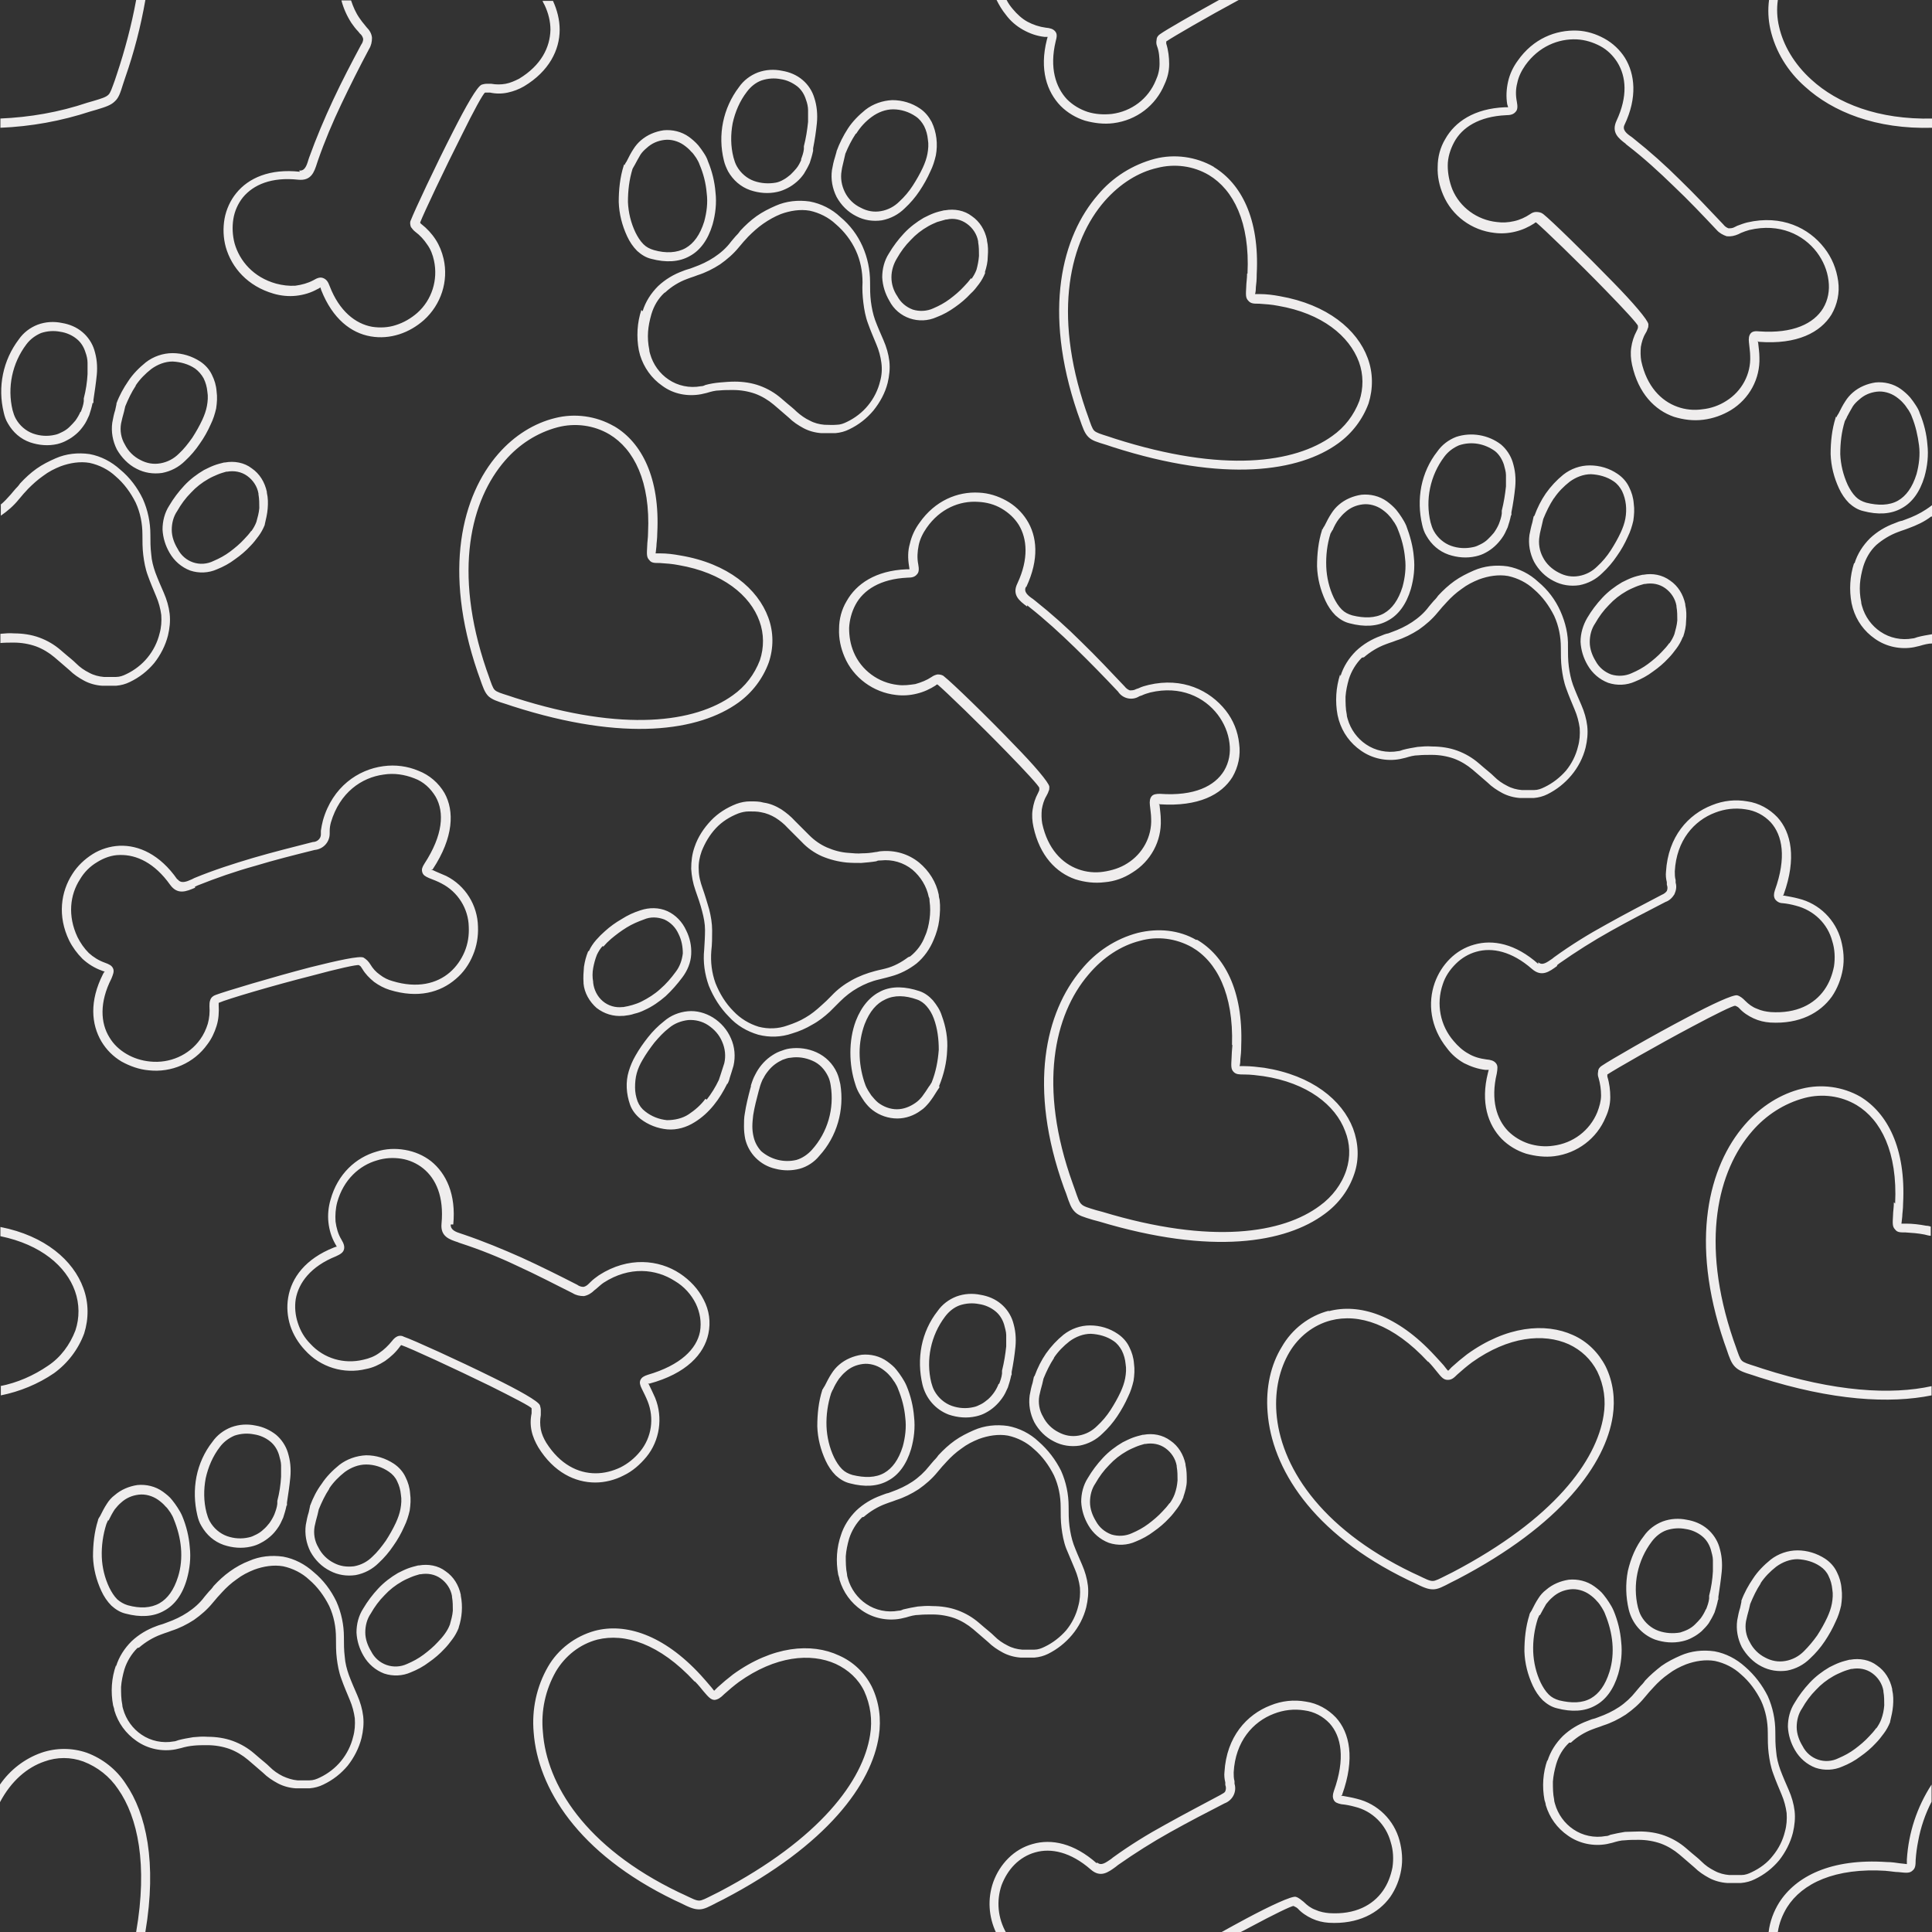 <svg xmlns="http://www.w3.org/2000/svg" id="Layer_1" viewBox="0 0 461.2 461.2"><rect x="0" y="0" width="461.2" height="461.2" fill="#333333" stroke="none"/><defs><style>      .st0 {        fill: #efeded;      }    </style></defs><path id="Path_625" class="st0" d="M369.4,420.4c.7-2.3,2-4.3,3.7-6,1.7-1.6,3.7-2.8,5.9-3.6.7-.3,1.3-.5,1.8-.6l.8-.3c1.7-.6,3.4-1.4,4.9-2.4,1.5-1,2.9-2.3,4-3.7.3-.4.7-.8,1.1-1.3.3-.3.7-.7,1.1-1.3,1.2-1.3,2.5-2.4,3.9-3.5,1.4-1,3-1.8,4.6-2.5,2.5-1.1,5.3-1.4,8.1-1,2.7.5,5.2,1.8,7.3,3.7,2.3,2,4.1,4.4,5.4,7,1.2,2.7,1.8,5.6,1.8,8.5,0,1.6,0,3.1.2,4.7.1,1.5.5,3,1,4.4.6,1.6,1.3,3.2,2,4.8h0c.7,1.6,1.2,3.3,1.4,5,.2,1.7,0,3.5-.4,5.2-.6,2.4-1.8,4.7-3.3,6.6-1.6,1.9-3.5,3.4-5.8,4.5-1,.5-2.1.8-3.3.9-1.1,0-2.2,0-3.3,0-1.5-.1-3-.5-4.3-1.2-1.3-.7-2.5-1.5-3.5-2.5-.7-.6-1.4-1.2-2.2-1.9l-1.4-1.2c-1.3-1.1-2.8-2-4.4-2.6-1.7-.6-3.5-.9-5.3-.9-1.1,0-2.2,0-3.2.1-1.1,0-2.1.3-3.1.6-.4.1-.9.2-1.3.3-3.2.6-6.6-.1-9.3-2-2.6-1.8-4.4-4.3-5.3-7.3,0-.4-.2-.8-.3-1.2-.6-3.2-.4-6.5.7-9.6h0ZM452.4,287.3c.6-12.3-3.4-20-9.2-23.5-3.7-2.2-8.2-2.8-12.4-1.7-4.9,1.3-9.2,4.1-12.5,7.9-8.2,9.4-12.5,26.4-4.5,49.9l.5,1.4c.7,2,1,3,1.5,3.5.5.5,1.5.8,3.4,1.4l1.5.5c17.4,5.6,30.8,6.3,40.4,4.2v2.2c-9.9,2-23.6,1.3-41.1-4.3l-1.5-.5c-2.3-.7-3.4-1.1-4.3-2-.9-.9-1.3-2-2.1-4.4l-.5-1.4c-8.3-24.3-3.7-42.1,4.9-52,3.9-4.5,8.7-7.4,13.6-8.6,4.7-1.2,9.8-.5,14,1.9,6.4,3.9,10.9,12.2,10.2,25.5,0,1.4-.2,2.4-.2,3.1-.1,1.2-.2,1.6-.2,1.7,0,0,.4,0,1.1,0,1.6,0,3.2.2,4.8.5.4,0,.8.1,1.1.2v2.2c-.5,0-1-.2-1.5-.3-1.5-.3-3-.4-4.5-.5-1.3,0-2,0-2.5-.7-.7-.7-.6-1.5-.5-3.4,0-.8.2-1.9.2-3.1h0ZM442.7,134.5c.7-2.3,2-4.3,3.7-6,1.7-1.6,3.7-2.8,5.9-3.6.7-.3,1.2-.5,1.8-.6l.8-.3c1.7-.6,3.4-1.4,4.9-2.4.5-.3,1-.7,1.4-1v2.7h-.2c-1.7,1.3-3.5,2.1-5.4,2.8l-.8.3c-.6.2-1.2.4-1.7.6-1.9.7-3.7,1.8-5.2,3.1-1.5,1.4-2.5,3.2-3.1,5.1h0c-.4,1.4-.7,2.8-.8,4.2-.1,1.4,0,2.9.3,4.3,0,.3.1.7.2,1,.7,2.5,2.3,4.7,4.4,6.1,2.2,1.5,5,2.1,7.7,1.6.4,0,.7-.2,1.1-.3,1.1-.3,2.3-.5,3.5-.7h.1v2.2c-1,0-2.1.3-3.1.6-.4.1-.9.2-1.3.3-3.2.6-6.6-.1-9.3-2-2.6-1.8-4.4-4.3-5.3-7.3-.1-.4-.2-.8-.3-1.2-.6-3.2-.4-6.5.6-9.6h0ZM438.4,99.6c.1-.3.3-.6.5-.9.5-1,1-2,1.6-2.9.5-.8,1.1-1.5,1.8-2.1,1.5-1.3,3.4-2.1,5.4-2.4,2.1-.2,4.3.3,6.1,1.6.8.6,1.5,1.2,2.2,2,.5.6.9,1.2,1.3,1.8.4.6.8,1.3,1,2,1,2.4,1.6,4.9,1.8,7.4.3,2.6,0,5.2-.7,7.7-1.1,3.7-3,6.2-5.4,7.5-2.6,1.5-5.8,1.6-9.2.7-1.3-.3-2.4-1-3.4-1.9-1-1-1.8-2.2-2.4-3.5-1.2-2.6-1.9-5.3-2-8.2,0-2.9.3-5.9,1.2-8.7h0c0-.1,0-.2,0-.2h0ZM440.9,99.6l-.5.9c-.8,2.6-1.1,5.2-1.1,7.9.1,2.5.7,5,1.8,7.4.5,1,1.1,2,1.9,2.8.7.7,1.5,1.1,2.5,1.4,2.8.7,5.5.7,7.6-.5,1.9-1.1,3.4-3.1,4.4-6.3.6-2.2.9-4.6.6-6.9-.3-2.3-.8-4.6-1.7-6.8-.2-.6-.5-1.1-.8-1.6-.4-.5-.7-1.1-1.2-1.6-.5-.6-1.1-1.1-1.8-1.6-1.3-.9-3-1.4-4.6-1.2-1.6.2-3,.8-4.2,1.9-.6.5-1.1,1-1.5,1.6-.5.9-1,1.7-1.5,2.7h0ZM424.4,0c-.3,2.1-.2,4.3.3,6.4,1,4.4,3.6,8.9,7.7,12.6,6.2,5.7,16,9.6,28.9,9.3v2.2c-13.5.4-23.8-3.8-30.4-9.8-4.1-3.6-7.1-8.4-8.3-13.8-.5-2.3-.6-4.6-.3-6.9h2.2ZM450.3,446.6c-12.3-.8-20.1,3-23.7,8.7-1.1,1.8-1.9,3.8-2.2,5.9h-2.2c.3-2.5,1.2-4.9,2.5-7,4-6.3,12.4-10.6,25.7-9.7,1.3,0,2.3.2,3.1.3,1.2.1,1.6.2,1.7.2,0,0,0-.4,0-1.1.4-6.4,2.4-12.5,5.9-17.9v4.1c-1.5,2.9-2.6,6.1-3.2,9.4-.3,1.5-.5,3-.6,4.5,0,1.3-.1,2-.7,2.5-.7.7-1.5.6-3.4.4-.8,0-1.8-.2-3.1-.3h0ZM0,426c2.4-3.5,5.9-6.2,9.9-7.6,3.5-1.2,7.3-1.2,10.8,0,3.8,1.4,7.1,4,9.3,7.4,4.9,7.1,7.5,18.8,4.7,35.4h-2.2c2.8-16.1.4-27.4-4.3-34.1-2-3-4.9-5.3-8.3-6.6-3-1.1-6.3-1.1-9.3,0-4.1,1.4-7.9,4.6-10.6,9.7v-4.1h0ZM0,28.3c7.1-.3,14.1-1.5,20.9-3.8l1.4-.4c2-.6,3-.9,3.6-1.5.5-.5.8-1.5,1.5-3.4l.5-1.5C29.8,12,31.4,6,32.5,0h2.2c-1.1,6.3-2.7,12.5-4.8,18.5l-.5,1.5c-.7,2.3-1.1,3.4-2,4.2-.9.9-2.1,1.3-4.4,2l-1.4.4c-7,2.3-14.2,3.6-21.5,3.9v-2.2ZM295.7,0c-7.6,4.1-15.7,8.8-17.3,9.9h0c0,.2,0,.3,0,.5.5,1.6.7,3.3.7,4.9,0,1.7-.4,3.3-1.1,4.8-2.1,5.1-6.7,8.6-12.2,9.3-2.3.3-4.6,0-6.8-.6-2.2-.7-4.2-1.9-5.8-3.5-3.3-3.4-5.1-8.7-3.3-15.8.1-.5.2-.6.2-.7,0,0-.3,0-.8,0-1.8-.2-3.5-.8-5.1-1.7-1.6-.9-3-2.1-4.1-3.6-.9-1.1-1.6-2.3-2.2-3.5h2.4c.4.8.9,1.5,1.5,2.2,1,1.2,2.2,2.3,3.5,3,1.3.7,2.8,1.2,4.3,1.4,1.1.1,1.8.3,2.3.9s.4,1.3.1,2.4c-1.5,6.3,0,10.9,2.7,13.8,1.4,1.4,3.1,2.4,4.9,3,1.9.6,3.9.7,5.8.5,4.7-.6,8.7-3.6,10.5-8,.6-1.3.9-2.6.9-4,0-1.4-.1-2.9-.6-4.2-.2-.5-.2-1-.1-1.5,0-.6.4-1.1.9-1.4,1.4-1,7.5-4.5,14-8.1h4.5ZM0,330.9c4.1-.8,8-2.5,11.5-4.9,3-2,5.2-5,6.5-8.4,1-3,1-6.3-.1-9.4-2.1-5.9-8.1-11.1-17.8-13.1v-2.2c10.7,2.1,17.4,8,19.8,14.6,1.3,3.5,1.3,7.3.2,10.8-1.4,3.8-3.9,7.1-7.2,9.5-3.8,2.6-8.2,4.4-12.7,5.3v-2.2ZM0,120.6c1-.8,1.8-1.7,2.6-2.6.3-.4.7-.8,1.1-1.3.3-.3.7-.7,1.1-1.3,1.2-1.3,2.5-2.5,3.9-3.5,1.4-1,3-1.8,4.6-2.5,2.5-1.1,5.3-1.4,8.1-1,2.7.5,5.2,1.8,7.3,3.7,2.3,1.9,4.1,4.3,5.4,7,1.2,2.7,1.8,5.6,1.8,8.5,0,1.6,0,3.1.2,4.7.1,1.5.5,3,1,4.4.6,1.6,1.3,3.2,2,4.8h0c.7,1.6,1.2,3.3,1.4,5,.2,1.8,0,3.5-.4,5.2-.6,2.4-1.8,4.7-3.3,6.6-1.6,1.9-3.5,3.4-5.8,4.5-1,.5-2.1.8-3.3.9-1.1,0-2.2,0-3.3,0-1.5-.1-3-.5-4.3-1.2-1.3-.7-2.5-1.5-3.5-2.5-.7-.6-1.4-1.2-2.2-1.9l-1.4-1.2c-1.3-1.1-2.8-2-4.4-2.6-1.7-.6-3.5-.9-5.3-.9-1.1,0-2.2,0-3.2.1h0v-2.2c1.1-.1,2.2-.2,3.3-.1,2,0,4.1.3,6,1,1.9.7,3.6,1.7,5.1,3l1.4,1.2c.7.6,1.5,1.2,2.3,2,.9.9,1.9,1.6,3.1,2.2,1.1.6,2.3.9,3.5,1,1,0,1.9,0,2.9,0,.9,0,1.7-.3,2.5-.7,1.9-.9,3.7-2.3,5-3.9,1.4-1.7,2.4-3.7,2.9-5.8.4-1.4.5-2.9.4-4.4-.2-1.5-.6-3-1.2-4.4h0c-.7-1.7-1.4-3.3-2-5-.6-1.6-.9-3.3-1.1-4.9-.2-1.6-.2-3.3-.2-4.9,0-2.6-.5-5.2-1.6-7.6-1.2-2.4-2.8-4.6-4.8-6.3-1.7-1.6-3.9-2.7-6.2-3.2-2.3-.4-4.7,0-6.9.8-1.5.6-2.9,1.3-4.2,2.3-1.3.9-2.5,2-3.6,3.1-.3.3-.6.7-1.1,1.2-.3.4-.7.8-1.1,1.3-1.2,1.5-2.7,2.8-4.3,3.9v-2.7h0ZM63.2,125.3c-.4,1-.9,1.9-1.5,2.7-.6.8-1.2,1.6-1.9,2.3-1.1,1.2-2.4,2.3-3.7,3.2-1.3,1-2.8,1.8-4.3,2.4-2,.9-4.3,1-6.4.3-2.1-.8-3.8-2.3-4.9-4.2-1-1.7-1.6-3.6-1.7-5.6,0-2,.5-4,1.6-5.7,1-1.7,2.2-3.3,3.6-4.8,1.4-1.5,3-2.7,4.7-3.7.8-.4,1.6-.8,2.4-1.1.8-.3,1.6-.5,2.4-.7,0,0,.2,0,.2,0,2.2-.4,4.6,0,6.4,1.4,1.9,1.3,3.1,3.3,3.6,5.6v.2c.3,1.3.3,2.5.2,3.8-.1,1.3-.4,2.5-.7,3.8h0ZM60,126.8c.5-.7.9-1.4,1.2-2.2.3-1.1.6-2.1.7-3.3,0-1.1,0-2.2-.2-3.3v-.2c-.3-1.7-1.3-3.2-2.7-4.2-1.4-1-3.1-1.3-4.8-1h-.2c-.7.2-1.4.4-2.1.7-.7.3-1.4.6-2.1,1-1.6.9-3,2-4.2,3.3-1.3,1.3-2.4,2.8-3.3,4.4-.9,1.3-1.3,2.9-1.3,4.5,0,1.6.6,3.2,1.4,4.5,1.6,3.2,5.4,4.5,8.6,2.9,1.4-.6,2.7-1.3,3.9-2.2,1.2-.9,2.4-1.9,3.4-3,.6-.6,1.2-1.3,1.7-2h0ZM22.1,96.2c-.2,1-.5,2-.8,2.9-.4.9-.8,1.8-1.4,2.6-.5.7-1,1.3-1.7,1.9-.7.6-1.4,1.1-2.2,1.5-.7.4-1.5.7-2.3.9-2.2.5-4.4.3-6.5-.4-2.3-.8-4.1-2.4-5.3-4.5-.5-.8-.8-1.7-1-2.6-1.5-6.1-.2-12.5,3.6-17.5,1.1-1.6,2.7-2.8,4.5-3.5,1.9-.7,3.9-.8,5.8-.4,1.8.3,3.5,1,4.9,2.2,1.3,1.1,2.3,2.6,2.8,4.2.3,1,.5,1.9.6,2.9.1,1,.1,2.1,0,3.1-.2,2-.5,4-.8,6v.7c-.1,0-.1,0-.1,0ZM19.3,98.3c.3-.8.6-1.6.7-2.5v-.7c.5-1.9.8-3.9.9-5.8,0-.9,0-1.8,0-2.7,0-.8-.2-1.7-.5-2.5-.4-1.3-1.1-2.4-2.1-3.2-1.1-.9-2.5-1.5-3.9-1.7-1.5-.3-3.1-.2-4.6.3-1.4.6-2.6,1.5-3.5,2.7-3.4,4.5-4.6,10.3-3.3,15.7.2.7.4,1.4.8,2.1.9,1.6,2.4,2.9,4.1,3.5,1.7.6,3.5.7,5.2.3.6-.1,1.2-.4,1.8-.7.6-.3,1.2-.7,1.7-1.2.5-.5,1-1,1.4-1.5.5-.7.9-1.4,1.2-2.1ZM27.8,96.3c.7-1.9,1.7-3.7,2.8-5.3,1.1-1.7,2.6-3.2,4.2-4.5,1.8-1.4,4.1-2.2,6.4-2.2,2.3,0,4.6.7,6.6,2,1.2.8,2.2,1.9,2.8,3.2.6,1.2,1,2.5,1.1,3.9.2,1.4.1,2.7-.1,4.1-.3,1.3-.7,2.6-1.3,3.8-.7,1.6-1.6,3.2-2.6,4.6-1,1.5-2.2,2.9-3.5,4.1-1.5,1.5-3.4,2.5-5.5,2.9-2.1.3-4.2,0-6.1-1-2-1-3.6-2.7-4.7-4.6-1-2-1.4-4.2-1.1-6.4.2-1.1.4-2.1.7-3l.3-1.4h0c0,0,0,0,0,0ZM32.4,92.1c-1,1.5-1.8,3.2-2.5,4.9l-.3,1.3c-.3,1-.5,1.9-.7,2.8-.3,1.7,0,3.5.9,5,.8,1.6,2.1,2.9,3.7,3.7,1.5.8,3.1,1.1,4.8.8,1.7-.3,3.2-1.1,4.4-2.3,1.2-1.1,2.2-2.4,3.2-3.8.9-1.4,1.7-2.8,2.4-4.3.5-1.1.9-2.2,1.1-3.3.2-1.1.3-2.3.1-3.4-.1-1.1-.4-2.2-.9-3.2-.5-.9-1.2-1.7-2-2.3-1.6-1.1-3.5-1.6-5.4-1.7-1.8,0-3.6.7-5.1,1.8-1.4,1.1-2.7,2.4-3.7,3.9h0ZM71.4,40.7c1.3.2,1.8-1.1,2.2-2.5l.2-.6c1.7-4.7,3.6-9.2,5.7-13.7,2.1-4.5,4.4-8.9,6.7-13.2.3-.4.5-.9.5-1.4-.1-.5-.4-1-.8-1.3l-.4-.5c-.6-.6-1.1-1.3-1.6-2-1.1-1.7-1.9-3.5-2.4-5.4h2.3c.5,1.5,1.1,2.9,2,4.2.4.6.8,1.1,1.3,1.7l.4.5c.7.7,1.2,1.5,1.3,2.5,0,1-.2,1.9-.7,2.7-2.3,4.3-4.5,8.7-6.6,13.1-2.1,4.4-4,8.9-5.6,13.5l-.2.6c-.7,2.2-1.4,4.3-4.5,4-6.4-.7-10.7,1.2-13.2,4.2-1.2,1.5-2,3.3-2.3,5.2-.3,1.9-.2,3.9.3,5.8,1.2,4.2,4.5,8.1,9.9,9.6,1.5.4,3.1.6,4.6.5,1.5-.2,3-.6,4.3-1.3,1-.6,1.7-.8,2.4-.5.7.3,1.1.8,1.5,1.9,2.3,6,6.2,9,10.1,9.7,1.9.3,3.9.2,5.7-.4,1.9-.6,3.6-1.6,5.1-2.9,3.5-3.1,5-7.9,4-12.5-.3-1.4-.8-2.7-1.6-3.8-.8-1.2-1.7-2.2-2.9-3.1-.4-.3-.7-.7-1-1.1-.2-.5-.3-1.2,0-1.7.8-2.1,5.8-12.8,10.1-21.2,3-5.9,5.7-10.7,6.8-11.1.4-.1.7-.2,1.1-.2.4,0,.8,0,1.2,0,1.1.2,2.3.2,3.4,0,1.1-.2,2.2-.7,3.2-1.2,5.3-3.2,7.4-7.5,7.5-11.7,0-2-.5-4-1.4-5.9-.2-.4-.4-.7-.5-1h2.5c1,2.2,1.6,4.5,1.6,6.9,0,4.8-2.5,9.9-8.5,13.5h0c-1.2.7-2.5,1.2-3.9,1.5-1.4.3-2.8.3-4.2,0-.2,0-.5,0-.7,0-.2,0-.3,0-.5,0h0c-.4.1-2.8,4.5-5.5,10-4.2,8.3-9.2,18.9-10,21h0c0,.2.2.3.3.4,1.3,1,2.5,2.3,3.4,3.7.9,1.4,1.5,2.9,1.9,4.6,1.2,5.3-.6,10.9-4.7,14.6-1.7,1.5-3.7,2.7-5.9,3.4-2.2.7-4.5.9-6.8.5-4.7-.8-9.1-4.2-11.8-11-.2-.5-.2-.7-.2-.7-.2.1-.4.3-.7.4-1.6.9-3.3,1.4-5.1,1.6-1.8.2-3.7,0-5.4-.5-6.2-1.8-10-6.2-11.4-11.1-.6-2.2-.7-4.5-.3-6.8.4-2.2,1.4-4.4,2.8-6.1,2.9-3.6,8-5.9,15.2-5.1h0ZM261.9,444.6c1,.9,2.1,0,3.3-.8l.5-.4c4-2.9,8.2-5.5,12.6-7.9,4.3-2.4,8.7-4.7,13-7,.7-.4,1.1-.6,1.2-.9.2-.5.2-1,0-1.5v-.6c-.2-.8-.3-1.7-.2-2.5.5-8.4,5.3-13.7,11-15.9,2.7-1.1,5.6-1.4,8.4-.9,2.8.4,5.3,1.8,7.2,3.8,3.3,3.6,4.6,9.8,1.5,18.4,0,.3-.3.2-.2.3s0,0,.3,0h0c1.1.2,2.3.4,3.4.7,5,1.2,8.9,5.1,10.2,10,.6,2.3.8,4.6.4,6.9-.4,2.4-1.3,4.6-2.6,6.5-2.8,3.9-7.7,6.6-14.7,6.2h0c-1.4-.1-2.7-.4-4-1-1.3-.6-2.5-1.4-3.4-2.4-.2-.2-.4-.3-.6-.4-.1,0-.3-.2-.4-.2h0c-.4-.1-4.9,2.1-10.3,5-.9.5-1.9,1-2.9,1.5h-4.5c2.1-1.2,4.4-2.4,6.4-3.5,5.8-3.1,10.8-5.4,11.8-5.2.4.1.7.3,1,.5.3.2.6.5.9.7.8.8,1.7,1.5,2.8,1.9,1.1.5,2.2.7,3.3.8,6.2.4,10.4-1.9,12.8-5.3,1.2-1.7,1.9-3.6,2.3-5.6.3-2,.2-4.1-.4-6-1.1-4.2-4.4-7.5-8.6-8.5-1.1-.3-2.1-.5-3.2-.6h0c-.9-.2-1.5-.4-1.8-1s-.3-1.2,0-2.1c2.8-7.8,1.8-13.1-1-16.2-1.6-1.7-3.7-2.8-6-3.1-2.5-.4-5-.1-7.3.8-5,1.9-9.2,6.6-9.6,14,0,.7,0,1.4.2,2.1v.6c.6,2-.5,4-2.4,4.7-4.3,2.2-8.7,4.5-13,6.9-4.3,2.4-8.4,5-12.4,7.8l-.5.4c-1.9,1.4-3.7,2.7-6,.7-4.8-4.2-9.5-5.2-13.3-4.1-1.8.5-3.5,1.5-4.9,2.9-1.4,1.4-2.4,3.1-3.1,4.9-1.3,3.8-.9,7.9,1.1,11.4h-2.4c-1.8-3.8-2.1-8.1-.7-12.1.8-2.2,2-4.1,3.6-5.7,1.6-1.6,3.6-2.8,5.8-3.4,4.5-1.3,9.9-.2,15.3,4.6h0ZM387.8,29.8c-.6,1.2.5,2.1,1.7,2.9l.5.4c3.9,3.1,7.6,6.4,11.1,9.9,3.5,3.4,6.9,7,10.3,10.6.3.4.7.7,1.2.9.5,0,1,0,1.5-.3l.6-.3c.8-.3,1.6-.6,2.4-.8,8.2-1.9,14.7,1.3,18.4,6.1,1.8,2.3,2.9,5,3.3,7.9.4,2.8-.2,5.6-1.6,8-2.6,4.2-8.1,7.2-17.3,6.5-.3,0-.2-.2-.3-.1s.1,0,.1.3h0c.1,1.1.3,2.3.3,3.5.2,5.1-2.4,9.9-6.8,12.6-2,1.2-4.2,2-6.6,2.3-2.4.3-4.7,0-7-.7-4.6-1.6-8.5-5.6-10-12.4h0c-.3-1.4-.4-2.8-.2-4.1.2-1.4.6-2.7,1.3-4,.1-.2.2-.4.3-.7,0-.2,0-.3,0-.5,0-.4-3.4-4.1-7.7-8.5-6.5-6.7-14.9-14.8-16.6-16.2h0c-.1,0-.3,0-.4.2-1.4.9-2.9,1.6-4.6,2-1.6.4-3.3.5-4.9.3-5.5-.6-10.2-4.1-12.3-9.1-.9-2.1-1.4-4.4-1.3-6.7,0-2.3.6-4.6,1.8-6.6,2.3-4.1,6.9-7.3,14.3-7.6.2,0,.5,0,.7,0,0,0,0-.2-.2-.7-.3-1.8-.2-3.6.2-5.4.4-1.8,1.2-3.5,2.3-5,3.7-5.3,9.1-7.4,14.2-7.2,2.3.1,4.5.8,6.5,1.9,2,1.1,3.7,2.7,4.9,4.6,2.4,3.9,3,9.5-.1,16h0ZM388.2,34.4c-1.9-1.4-3.6-2.8-2.3-5.6,2.7-5.8,2.3-10.5.2-13.9-1-1.6-2.4-3-4.1-3.9-1.7-.9-3.6-1.5-5.6-1.6-4.4-.2-9.1,1.7-12.3,6.2-.9,1.3-1.6,2.7-1.9,4.2-.4,1.5-.4,3-.1,4.5.2,1.1.2,1.9-.3,2.4-.5.6-1.2.8-2.3.8-6.4.3-10.5,2.9-12.4,6.5-.9,1.7-1.5,3.6-1.5,5.5,0,2,.4,3.9,1.1,5.7,1.8,4.3,5.9,7.3,10.6,7.8,1.4.2,2.8.1,4.1-.2,1.4-.3,2.7-.9,3.9-1.7.4-.3.9-.5,1.4-.5.6,0,1.2.1,1.7.5,1.8,1.4,10.3,9.7,16.8,16.4,4.6,4.7,8.2,8.9,8.3,9.9,0,.4,0,.8-.2,1.1-.1.4-.3.8-.5,1.1-.6,1-.9,2.1-1.1,3.2-.1,1.1-.1,2.3.1,3.4,1.3,6,4.7,9.5,8.6,10.9,1.9.7,4,.9,6,.6,2-.2,4-.9,5.7-2,3.7-2.3,5.9-6.4,5.7-10.7,0-1-.2-2.1-.3-3.3h0c-.1-.9,0-1.6.4-2.1s1.1-.6,2-.5c8.2.6,13.1-1.9,15.3-5.5,1.2-2,1.6-4.3,1.3-6.6-.3-2.5-1.3-4.8-2.8-6.8-3.2-4.2-8.9-7-16.1-5.3-.7.2-1.3.4-2,.7l-.6.3c-.9.4-1.8.6-2.8.5-.9-.3-1.8-.8-2.4-1.5-3.3-3.5-6.7-7.1-10.3-10.5-3.5-3.4-7.1-6.7-11-9.7l-.5-.4h0ZM297.8,65.3c.6-12.3-3.4-20-9.2-23.5-3.7-2.2-8.2-2.8-12.4-1.7-4.4,1-8.8,3.7-12.5,7.9-8.2,9.4-12.5,26.4-4.5,49.9l.5,1.4c.7,2,1,3,1.5,3.5.5.5,1.5.8,3.4,1.4l1.5.5c26,8.3,43,5.8,51.9-.6,3-2.1,5.2-5,6.5-8.4,1-3,1-6.3-.1-9.3-2.3-6.2-8.8-11.6-19.3-13.4-1.5-.3-3-.4-4.5-.5-1.3,0-2,0-2.6-.7-.7-.7-.6-1.5-.5-3.4,0-.8.2-1.9.2-3.1h0ZM289.8,39.9c6.4,3.9,10.9,12.2,10.2,25.5,0,1.4-.1,2.4-.2,3.1,0,1.2-.2,1.7-.2,1.7,0,0,.4,0,1.1,0,1.6,0,3.2.2,4.8.5,11.4,2,18.5,8,21,14.8,1.3,3.5,1.3,7.3.2,10.8-1.4,3.8-3.9,7.1-7.2,9.5-9.3,6.8-27.1,9.5-53.9.9l-1.5-.5c-2.3-.7-3.4-1-4.3-1.9-.9-.9-1.3-2.1-2.1-4.4l-.5-1.4c-8.3-24.4-3.7-42.1,4.9-52,3.5-4.2,8.3-7.2,13.6-8.6,4.7-1.2,9.8-.5,14,1.9h0ZM165.8,401.4c-8.4-9.1-16.7-11.6-23.2-10-4.2,1.1-7.7,3.9-9.9,7.6-2.5,4.4-3.6,9.4-3.1,14.5.9,12.4,10,27.4,32.4,38.2l1.3.6c1.9.9,2.8,1.4,3.6,1.4.7,0,1.6-.5,3.4-1.4l1.4-.7c24.2-12.7,34.3-26.6,36-37.4.6-3.6.1-7.2-1.4-10.5-1.4-2.9-3.8-5.1-6.8-6.5-6-2.7-14.4-1.9-23.1,4.3-1.2.9-2.4,1.9-3.5,2.9-.9.9-1.5,1.3-2.3,1.4h0c-.9,0-1.5-.7-2.7-2.1-.5-.6-1.1-1.4-2-2.3h0ZM142,389.3c7.2-1.9,16.3.8,25.3,10.6.9,1,1.6,1.8,2.1,2.4.8.9,1,1.3,1.1,1.3,0,0,.3-.3.8-.8,1.2-1.1,2.4-2.1,3.7-3.1,9.4-6.8,18.7-7.6,25.3-4.5,3.4,1.5,6.1,4.1,7.8,7.4,1.8,3.7,2.3,7.8,1.7,11.8-1.7,11.4-12.2,26-37.1,39l-1.4.7c-2.1,1.1-3.2,1.7-4.4,1.7-1.3,0-2.4-.5-4.6-1.6l-1.3-.6c-23.2-11.2-32.6-26.9-33.6-40-.5-5.5.7-11,3.4-15.7,2.4-4.2,6.5-7.3,11.2-8.6h0ZM153.4,74.3c.7-2.3,2-4.3,3.7-6,1.7-1.6,3.7-2.8,5.9-3.6.7-.3,1.2-.4,1.8-.6l.8-.3c1.7-.6,3.4-1.4,4.9-2.4,1.5-1,2.9-2.2,4-3.7.3-.4.7-.8,1.1-1.3.3-.3.7-.7,1.1-1.3,1.2-1.3,2.5-2.5,3.9-3.5,1.4-1,3-1.8,4.6-2.5,2.5-1.1,5.3-1.4,8.1-1,2.7.5,5.3,1.8,7.3,3.7,2.3,1.9,4.1,4.3,5.3,7,1.2,2.7,1.8,5.6,1.8,8.5,0,1.6,0,3.1.2,4.7.2,1.5.5,3,1,4.4.6,1.6,1.3,3.2,2,4.8h0c.7,1.6,1.2,3.3,1.4,5,.2,1.8,0,3.5-.4,5.2-.6,2.4-1.8,4.6-3.4,6.6-1.6,1.9-3.5,3.4-5.8,4.5-1,.5-2.1.8-3.3.9-1.1,0-2.2,0-3.3,0-1.5-.1-3-.5-4.3-1.2-1.3-.7-2.5-1.5-3.5-2.5-.7-.6-1.4-1.2-2.2-1.9l-1.4-1.2c-1.3-1.1-2.8-2-4.4-2.6-1.7-.6-3.5-.9-5.3-.9-1.1,0-2.2,0-3.2.1-1.1,0-2.1.3-3.1.6-.4.1-.9.2-1.3.3-3.2.6-6.6,0-9.3-2-2.6-1.8-4.4-4.4-5.3-7.3-.1-.4-.2-.8-.3-1.2-.3-1.6-.4-3.2-.3-4.9.1-1.6.4-3.2.9-4.7h0ZM158.6,69.9c-1.5,1.4-2.5,3.1-3.1,5.1h0c-.4,1.4-.7,2.8-.8,4.2-.1,1.4,0,2.9.3,4.3,0,.3.1.7.2,1,.7,2.5,2.3,4.7,4.4,6.1,2.2,1.5,5,2.1,7.7,1.6.4,0,.7-.1,1.1-.3,1.1-.3,2.3-.5,3.5-.6,1.2-.1,2.3-.2,3.5-.2,2,0,4.1.3,6,1,1.9.7,3.6,1.7,5.1,3l1.4,1.2c.7.6,1.5,1.2,2.3,2,.9.8,2,1.6,3.1,2.1,1.1.6,2.3.9,3.5,1,1,0,1.9.1,2.9,0,.9,0,1.7-.3,2.5-.7,1.9-.9,3.7-2.3,5-3.9,1.4-1.7,2.4-3.7,2.9-5.8.4-1.4.5-2.9.3-4.4-.2-1.5-.6-3-1.2-4.4h0c-.7-1.7-1.4-3.3-2-5-.6-1.6-.9-3.3-1.1-4.9-.2-1.6-.3-3.3-.2-4.9,0-2.6-.5-5.2-1.6-7.6-1.1-2.4-2.8-4.6-4.8-6.3-1.7-1.6-3.9-2.7-6.2-3.2-2.3-.4-4.7,0-6.9.8-1.5.6-2.9,1.4-4.2,2.3-1.3.9-2.5,2-3.6,3.1-.3.3-.6.7-1.1,1.2-.3.4-.7.8-1.1,1.3-1.3,1.6-2.8,2.9-4.5,4.1-1.7,1.1-3.5,2-5.4,2.6l-.8.3c-.6.2-1.2.4-1.7.6-1.9.7-3.7,1.8-5.2,3.2h0ZM235.2,65.1c-.4,1-.9,1.9-1.5,2.7-.6.8-1.2,1.6-2,2.3-1.1,1.2-2.4,2.3-3.7,3.2-1.4,1-2.8,1.8-4.4,2.4-4.2,1.9-9.2.2-11.3-3.9-1-1.7-1.6-3.6-1.7-5.6,0-2,.5-4,1.6-5.7,1-1.7,2.2-3.3,3.6-4.8,1.4-1.5,3-2.7,4.7-3.7.8-.4,1.6-.8,2.4-1.1.8-.3,1.6-.5,2.5-.7,0,0,.1,0,.2,0,2.2-.4,4.6,0,6.4,1.4,1.9,1.3,3.1,3.3,3.6,5.6v.2c.3,1.3.3,2.5.2,3.8,0,1.3-.3,2.6-.7,3.8h0ZM231.9,66.6c.5-.7.9-1.4,1.2-2.2.3-1.1.5-2.1.6-3.3,0-1.1,0-2.2-.2-3.3v-.2c-.3-1.7-1.3-3.2-2.7-4.2-1.4-1-3.1-1.4-4.8-1h-.2c-.7.2-1.4.4-2.1.6-.7.3-1.4.6-2.1,1-1.6.9-3,2-4.2,3.3-1.3,1.3-2.4,2.8-3.3,4.4-.8,1.3-1.3,2.9-1.3,4.5,0,1.6.5,3.2,1.4,4.5.8,1.5,2.1,2.6,3.7,3.2,1.6.5,3.4.4,4.9-.3,1.4-.6,2.7-1.3,3.9-2.2,1.2-.9,2.4-1.9,3.4-3,.6-.6,1.2-1.3,1.7-2h0ZM194.1,36c-.2,1-.5,2-.8,2.9-.4.9-.9,1.8-1.4,2.6-.5.7-1,1.3-1.7,1.9-.7.6-1.4,1.1-2.2,1.5-.8.4-1.5.7-2.4.9-2.2.5-4.4.3-6.5-.4-2.3-.8-4.1-2.4-5.3-4.5-.4-.8-.8-1.7-1-2.6-1.5-6.1-.2-12.5,3.6-17.5,1.1-1.6,2.7-2.8,4.5-3.5,1.9-.7,3.9-.8,5.8-.4,1.8.3,3.5,1,4.9,2.2,1.3,1.1,2.3,2.6,2.8,4.3.3.9.5,1.9.6,2.9.1,1,.1,2.1,0,3.1-.2,2-.5,4-.9,6v.7c-.1,0-.1,0-.1,0ZM191.2,38.1c.3-.8.6-1.6.7-2.5v-.7c.5-1.9.8-3.9,1-5.8,0-.9,0-1.8,0-2.8,0-.8-.2-1.7-.5-2.5-.4-1.3-1.1-2.4-2.1-3.2-1.2-.9-2.5-1.5-3.9-1.7-1.5-.3-3.1-.2-4.6.3-1.4.5-2.6,1.5-3.5,2.7-1.7,2.2-2.8,4.8-3.4,7.5-.5,2.7-.5,5.5.2,8.2.2.7.4,1.4.8,2.1.9,1.6,2.4,2.9,4.1,3.5,1.7.6,3.5.7,5.2.4.6-.1,1.3-.4,1.8-.7.6-.3,1.2-.8,1.7-1.2.5-.5,1-1,1.4-1.5.5-.6.9-1.4,1.2-2.1ZM199.7,36.1c.7-1.9,1.6-3.7,2.7-5.4,1.1-1.7,2.6-3.2,4.2-4.5,1.8-1.4,4.1-2.2,6.4-2.3,2.4,0,4.7.7,6.6,2,1.2.8,2.1,1.9,2.8,3.2,1.2,2.5,1.5,5.3,1,8-.3,1.3-.7,2.6-1.3,3.8-.7,1.6-1.6,3.2-2.6,4.7-1,1.5-2.2,2.9-3.5,4.1-1.5,1.5-3.4,2.5-5.5,2.9-2.1.3-4.2,0-6.1-1-2-1-3.6-2.6-4.7-4.6-1-2-1.4-4.2-1.1-6.4.2-1.1.4-2.1.7-3l.4-1.4h0c0,0,0,0,0,0ZM204.3,31.9c-1,1.5-1.8,3.1-2.5,4.8l-.3,1.3c-.2,1-.5,1.9-.6,2.8-.3,1.7,0,3.5.8,5.1.8,1.6,2.1,2.9,3.8,3.7,1.5.8,3.1,1.1,4.8.8,1.7-.3,3.2-1.1,4.4-2.3,1.2-1.1,2.3-2.4,3.2-3.8.9-1.4,1.7-2.8,2.4-4.3.5-1.1.9-2.2,1.1-3.3.2-1.1.3-2.3.1-3.4-.1-1.1-.4-2.2-.9-3.2-.5-.9-1.1-1.7-2-2.3-1.6-1.1-3.5-1.7-5.4-1.7-1.8,0-3.6.7-5.1,1.8-1.5,1.1-2.7,2.4-3.7,4ZM149.1,39.4c.1-.3.3-.6.5-.9.5-1,1-2,1.6-2.9.5-.8,1.1-1.5,1.8-2.1,1.5-1.3,3.4-2.1,5.4-2.4,2.1-.2,4.3.3,6.1,1.6.8.6,1.5,1.2,2.2,2,.5.6.9,1.2,1.3,1.8.4.6.8,1.3,1,2,1,2.4,1.6,4.9,1.8,7.4.3,2.6,0,5.2-.7,7.7-1.1,3.7-3,6.2-5.4,7.5-2.6,1.5-5.8,1.6-9.2.7-1.3-.3-2.4-1-3.4-1.9-1-1-1.8-2.2-2.4-3.5-1.2-2.6-1.9-5.3-2-8.2,0-2.9.3-5.9,1.2-8.7h0c0,0,0-.2,0-.2h0ZM151.5,39.4l-.5.9c-.8,2.6-1.1,5.2-1.1,7.9.1,2.5.7,5,1.8,7.3.5,1,1.1,2,1.9,2.8.7.7,1.5,1.1,2.5,1.4,2.8.8,5.5.7,7.6-.5,1.9-1.1,3.4-3.1,4.4-6.3.6-2.2.9-4.5.6-6.8-.2-2.4-.8-4.7-1.7-6.8-.2-.6-.5-1.1-.8-1.6-.4-.5-.7-1.1-1.2-1.5-.5-.6-1.1-1.1-1.8-1.6-1.3-.9-3-1.4-4.6-1.2-1.6.2-3,.8-4.2,1.9-.6.5-1.1,1-1.5,1.6-.5.9-1,1.7-1.5,2.7h0ZM320,161.4c.7-2.3,2-4.3,3.7-6,1.7-1.6,3.7-2.8,5.9-3.6.7-.3,1.2-.5,1.8-.6l.8-.3c1.7-.6,3.4-1.4,4.9-2.4,1.5-1,2.9-2.2,4-3.7.3-.4.7-.8,1.1-1.3.3-.3.7-.7,1.1-1.3,1.2-1.3,2.5-2.5,3.9-3.5,1.4-1,3-1.8,4.6-2.5,2.5-1.1,5.3-1.4,8.1-1,2.7.5,5.3,1.8,7.3,3.7,2.3,1.9,4.1,4.3,5.3,7,1.2,2.7,1.9,5.6,1.8,8.5,0,1.6,0,3.1.2,4.7.2,1.5.5,3,1,4.4.6,1.6,1.3,3.2,2,4.8h0c.7,1.6,1.2,3.3,1.4,5,.2,1.8,0,3.5-.4,5.2-.6,2.4-1.8,4.7-3.4,6.6-1.6,1.9-3.5,3.4-5.7,4.5-1,.5-2.1.8-3.3.9-1.1,0-2.2,0-3.2,0-1.5-.1-3-.5-4.3-1.2-1.3-.7-2.5-1.5-3.5-2.5-.7-.6-1.4-1.2-2.2-1.9l-1.4-1.2c-1.3-1.1-2.8-2-4.4-2.6-1.7-.6-3.5-.9-5.3-.9-1.1,0-2.2,0-3.2.1-1.1,0-2.1.3-3.1.6-.4.1-.9.2-1.3.3-3.2.6-6.6-.1-9.3-2-2.6-1.8-4.4-4.3-5.3-7.3-.1-.4-.2-.8-.3-1.2-.3-1.6-.4-3.2-.3-4.9.1-1.6.4-3.2.9-4.8h0ZM325.1,157c-1.4,1.4-2.5,3.2-3.1,5.1h0c-.4,1.4-.7,2.8-.8,4.2,0,1.4,0,2.9.3,4.3,0,.3.1.7.2,1,.7,2.5,2.3,4.7,4.4,6.1,2.2,1.5,5,2.1,7.7,1.6.4,0,.7-.2,1.1-.3,1.1-.3,2.3-.5,3.5-.7,1.1-.1,2.3-.2,3.5-.1,2,0,4.1.3,6,1,1.9.7,3.6,1.7,5.1,3l1.4,1.2c.7.6,1.5,1.2,2.3,2,.9.9,1.9,1.6,3.1,2.2,1.1.6,2.3.9,3.5,1,1,0,1.9,0,2.9,0,.9,0,1.7-.3,2.5-.7,1.9-.9,3.7-2.3,5.1-3.9,1.4-1.7,2.4-3.7,2.9-5.8.4-1.4.5-2.9.4-4.4-.2-1.5-.6-3-1.2-4.4h0c-.7-1.7-1.4-3.3-2-5-.6-1.6-.9-3.3-1.1-4.9-.2-1.6-.2-3.3-.2-4.9,0-2.6-.5-5.2-1.6-7.6-1.2-2.4-2.8-4.6-4.8-6.3-1.7-1.6-3.9-2.7-6.2-3.2-2.3-.4-4.7,0-6.9.8-1.5.6-2.9,1.3-4.2,2.3-1.3.9-2.5,2-3.5,3.1-.3.3-.6.7-1.1,1.2-.3.4-.7.8-1.1,1.3-1.3,1.6-2.8,2.9-4.5,4.1-1.7,1.1-3.5,2-5.4,2.6l-.8.3c-.6.2-1.2.4-1.7.6-1.9.7-3.7,1.8-5.2,3.1h0ZM401.7,152.1c-.4,1-.9,1.9-1.5,2.7-.6.8-1.2,1.6-1.9,2.3-1.1,1.2-2.4,2.3-3.7,3.2-1.3,1-2.8,1.8-4.3,2.4-2,.9-4.3,1-6.4.3-2.1-.8-3.8-2.3-4.9-4.2-1-1.7-1.6-3.6-1.7-5.6,0-2,.6-4,1.6-5.7,1-1.7,2.2-3.3,3.6-4.8,1.4-1.5,3-2.7,4.7-3.7.8-.4,1.6-.8,2.4-1.1.8-.3,1.6-.5,2.5-.7,0,0,.2,0,.2,0,2.2-.4,4.5,0,6.4,1.4,1.9,1.3,3.1,3.3,3.6,5.6v.2c.3,1.3.3,2.5.2,3.8,0,1.3-.3,2.6-.7,3.8h0s0,0,0,0ZM398.5,153.6c.5-.7.9-1.4,1.2-2.2.3-1.1.6-2.1.7-3.3,0-1.1,0-2.2-.2-3.3v-.2c-.3-1.7-1.3-3.2-2.7-4.2-1.4-1-3.1-1.3-4.8-1h-.2c-.7.2-1.4.4-2.1.7-.7.3-1.4.6-2.1,1-1.6.9-3,2-4.2,3.3-1.3,1.3-2.4,2.8-3.3,4.4-.9,1.3-1.3,2.9-1.3,4.5,0,1.6.6,3.2,1.4,4.5.8,1.5,2.1,2.6,3.7,3.2,1.6.5,3.4.4,4.9-.3,1.4-.6,2.7-1.3,3.9-2.2,1.2-.9,2.4-1.9,3.4-3,.6-.6,1.2-1.3,1.7-2h0ZM360.7,123c-.2,1-.5,2-.8,2.9-.4.9-.8,1.8-1.4,2.6-1,1.4-2.3,2.6-3.8,3.4-.7.4-1.5.7-2.4.9-2.2.5-4.4.3-6.5-.4-2.3-.8-4.1-2.4-5.3-4.5-.5-.8-.8-1.7-1-2.6-.7-3-.8-6.1-.2-9.2.6-3,1.9-5.9,3.8-8.3,1.1-1.6,2.7-2.8,4.5-3.5,3.6-1.2,7.7-.5,10.7,1.8,1.3,1.1,2.3,2.6,2.8,4.2.3,1,.5,1.9.6,2.9.1,1,.1,2.1,0,3.1-.2,2-.5,4-.9,6v.7c-.1,0-.1,0-.1,0ZM357.8,125.1c.3-.8.6-1.6.7-2.5v-.7c.5-2,.8-3.9,1-5.8,0-.9,0-1.8,0-2.7,0-.8-.3-1.7-.5-2.5-.4-1.2-1.1-2.4-2.1-3.2-2.5-1.8-5.6-2.4-8.6-1.4-1.4.6-2.6,1.5-3.5,2.7-3.4,4.5-4.6,10.3-3.3,15.7.2.7.4,1.4.8,2.1.9,1.6,2.4,2.9,4.1,3.5,1.7.6,3.5.7,5.3.3.6-.1,1.2-.4,1.8-.7.6-.3,1.2-.7,1.7-1.2.5-.5,1-1,1.4-1.5.5-.7.9-1.4,1.2-2.1h0ZM366.3,123.1c.7-1.9,1.6-3.7,2.7-5.3,1.2-1.7,2.6-3.2,4.2-4.5,1.8-1.4,4-2.2,6.3-2.2,2.4,0,4.7.7,6.6,2,1.2.8,2.2,1.9,2.8,3.2.6,1.2,1,2.5,1.1,3.9.2,1.4.1,2.7-.1,4.1-.3,1.3-.7,2.6-1.3,3.8-.7,1.6-1.6,3.2-2.6,4.6-1,1.5-2.2,2.9-3.5,4.1-1.5,1.5-3.4,2.5-5.5,2.9-2.1.3-4.2,0-6.1-1-2-1-3.6-2.6-4.7-4.6-1-2-1.4-4.2-1.1-6.4.2-1,.4-2,.7-3l.3-1.4h0c0,0,0,0,0,0ZM370.9,119c-1,1.5-1.8,3.2-2.5,4.9l-.3,1.3c-.2,1-.5,1.9-.6,2.8-.3,1.7,0,3.5.8,5,.8,1.6,2.2,2.9,3.8,3.7,1.5.8,3.1,1.1,4.8.8,1.7-.3,3.2-1.1,4.4-2.3,1.2-1.1,2.3-2.4,3.2-3.8.9-1.4,1.7-2.8,2.4-4.3.5-1.1.9-2.2,1.1-3.3.4-2.2.2-4.5-.8-6.6-.5-.9-1.1-1.7-2-2.3-1.6-1.1-3.5-1.6-5.4-1.7-1.8,0-3.6.7-5.1,1.8-1.4,1.1-2.7,2.4-3.7,3.9h0ZM315.7,126.4c.1-.3.3-.6.5-.9.5-1,1-2,1.6-2.9.5-.8,1.1-1.5,1.8-2.1,1.5-1.3,3.4-2.1,5.4-2.4,2.1-.2,4.3.3,6.1,1.6.8.6,1.5,1.2,2.2,2,.5.6.9,1.2,1.3,1.8.4.6.8,1.3,1.1,2,.9,2.4,1.6,4.9,1.8,7.4.3,2.6,0,5.2-.7,7.7-1.1,3.7-3,6.2-5.4,7.5-2.6,1.5-5.8,1.6-9.2.7-1.3-.3-2.4-1-3.4-1.9-1-1-1.8-2.2-2.4-3.5-1.2-2.6-1.9-5.3-2-8.2,0-2.9.3-5.9,1.2-8.7h0c0-.1,0-.2,0-.2ZM318.1,126.5l-.5.9c-.8,2.6-1.1,5.2-1,7.9.1,2.5.7,5.1,1.8,7.4.5,1,1.1,2,1.9,2.8.7.7,1.5,1.1,2.5,1.4,2.8.7,5.5.7,7.6-.5,1.9-1.1,3.4-3.1,4.4-6.3.6-2.2.9-4.6.6-6.9-.2-2.3-.8-4.6-1.7-6.8-.2-.6-.5-1.1-.8-1.6-.4-.5-.7-1.1-1.2-1.6-.5-.6-1.1-1.1-1.8-1.6-1.3-.9-3-1.4-4.6-1.2-1.6.2-3,.8-4.2,1.9-.6.5-1,1-1.5,1.6-.6.8-1.1,1.7-1.5,2.7h0ZM222.9,224.3c-.9,2.2-2.3,4.2-4.1,5.7-1.8,1.4-3.9,2.5-6.2,3.1-.6.2-1.2.3-1.9.5l-.8.2c-1.8.4-3.5,1.1-5.1,2-1.6.9-3,2-4.3,3.3l-1.2,1.2c-.4.4-.8.8-1.2,1.2-1.3,1.2-2.7,2.3-4.2,3.1-1.5.9-3.1,1.6-4.8,2.1-2.6.9-5.4,1-8.1.3-2.7-.8-5.1-2.2-7-4.3-2.1-2.1-3.7-4.7-4.8-7.4-1-2.8-1.4-5.7-1.1-8.6.1-1.6.2-3.2.2-4.7,0-1.5-.3-3-.7-4.5-.4-1.6-1-3.3-1.6-5h0c-.6-1.7-.9-3.4-1-5.1,0-1.8.2-3.5.8-5.2.8-2.4,2.2-4.5,3.9-6.3,1.7-1.8,3.8-3.1,6.1-4,1.1-.4,2.2-.6,3.3-.6,1.1,0,2.2,0,3.2.3,1.5.2,2.9.8,4.2,1.6,1.2.8,2.3,1.7,3.3,2.8.7.7,1.4,1.4,2.1,2.1l1.3,1.3c1.2,1.2,2.6,2.2,4.2,2.9,1.6.7,3.4,1.2,5.2,1.3,1.1.1,2.2.2,3.2.1,1.1,0,2.1-.1,3.2-.3.4,0,.9-.2,1.3-.2,3.3-.3,6.5.6,9.1,2.7,2.4,2,4.1,4.7,4.7,7.7,0,.4.1.8.2,1.2.2,1.6.1,3.2-.1,4.9-.2,1.6-.7,3.2-1.3,4.6h0ZM217.3,228.3c1.6-1.3,2.8-2.9,3.5-4.8h0c.6-1.3.9-2.7,1.1-4.1.2-1.4.2-2.9,0-4.3,0-.3,0-.7-.2-1-.5-2.5-1.9-4.8-3.9-6.5-2.1-1.7-4.8-2.5-7.5-2.2-.4,0-.8,0-1.1.2-1.2.2-2.4.3-3.6.4-1.2,0-2.3,0-3.5-.1-2-.2-4-.7-5.9-1.5-1.8-.8-3.5-2-4.8-3.4l-1.3-1.3c-.7-.7-1.4-1.4-2.1-2.1-.8-.9-1.8-1.7-2.9-2.4-1-.6-2.2-1.1-3.4-1.3-.9-.2-1.9-.2-2.9-.2-.9,0-1.8.2-2.6.5-2,.8-3.8,1.9-5.3,3.5-1.5,1.6-2.6,3.5-3.4,5.5-.5,1.4-.8,2.9-.7,4.4,0,1.5.4,3,.9,4.4h0c.6,1.7,1.1,3.4,1.6,5.1.4,1.6.7,3.3.7,5,0,1.7,0,3.3-.2,4.9-.2,2.6.1,5.2,1,7.7,1,2.5,2.4,4.8,4.3,6.7,1.6,1.7,3.7,3,6,3.7,2.3.6,4.7.5,6.9-.3,1.5-.5,3-1.1,4.3-1.9,1.4-.8,2.6-1.8,3.8-2.9l1.2-1.1,1.2-1.2c1.4-1.5,3-2.7,4.8-3.7,1.8-1,3.7-1.7,5.6-2.2l.8-.2c.6-.1,1.2-.3,1.7-.4,2-.5,3.8-1.5,5.4-2.7h0ZM140.6,227c.4-.9,1-1.8,1.7-2.6.7-.8,1.4-1.5,2.1-2.1,1.2-1.1,2.6-2.1,4-2.9,1.4-.9,2.9-1.6,4.5-2.1,2.1-.7,4.4-.7,6.4.2,2,.9,3.6,2.6,4.5,4.6.9,1.8,1.3,3.7,1.2,5.7-.1,2-.9,3.9-2.1,5.5-1.2,1.6-2.5,3.1-4,4.5-1.5,1.3-3.2,2.5-5,3.3-.8.4-1.6.7-2.5.9-.8.3-1.7.4-2.5.5,0,0-.2,0-.2,0-2.3.2-4.5-.5-6.3-1.9-1.7-1.5-2.9-3.6-3.1-5.8,0,0,0-.2,0-.2-.1-1.3,0-2.6.1-3.8.2-1.3.5-2.5,1-3.7h0s0,0,0,0ZM143.9,225.8c-.6.6-1,1.3-1.4,2.1-.4,1-.7,2.1-.9,3.2-.2,1.1-.2,2.2,0,3.3v.2c.2,1.7,1,3.3,2.3,4.4,1.3,1.1,3,1.6,4.7,1.4h.2c.7-.1,1.5-.3,2.2-.5.7-.2,1.5-.5,2.1-.8,1.6-.8,3.2-1.8,4.5-3,1.4-1.2,2.6-2.6,3.7-4.1,1-1.3,1.5-2.8,1.7-4.4,0-1.6-.3-3.2-1-4.6-.7-1.6-1.9-2.8-3.4-3.5-1.6-.6-3.3-.7-4.9,0-1.4.5-2.8,1.1-4.1,1.9-1.3.8-2.5,1.7-3.7,2.7-.7.6-1.3,1.2-1.9,1.9h0ZM179.2,259.3c.3-1,.6-1.9,1.1-2.8.8-1.6,2-3.1,3.5-4.2.7-.5,1.5-1,2.3-1.3.8-.3,1.6-.6,2.4-.7,2.2-.3,4.4,0,6.4.9,2.2,1,3.9,2.7,4.9,4.9.4.9.6,1.8.8,2.7,1,6.2-.8,12.5-5,17.1-1.2,1.5-2.9,2.6-4.7,3.1-1.9.5-3.9.5-5.8,0-1.8-.4-3.4-1.3-4.7-2.6-1.2-1.2-2.1-2.8-2.5-4.5-.2-1-.3-2-.3-3,0-1,0-2.1.2-3.1.3-2,.8-4,1.3-5.9l.2-.7h0ZM182.2,257.4c-.4.8-.7,1.6-.9,2.4l-.2.7c-.5,1.9-1,3.8-1.3,5.7-.1.9-.2,1.8-.2,2.7,0,.8.1,1.7.3,2.5.3,1.3.9,2.4,1.8,3.4,2.3,2,5.4,2.8,8.4,2.1,1.4-.4,2.7-1.3,3.7-2.4,3.8-4.2,5.4-9.9,4.5-15.4-.1-.7-.3-1.5-.6-2.1-.8-1.7-2.1-3.1-3.8-3.8-1.6-.7-3.4-1-5.2-.7-.6,0-1.3.3-1.9.5-1.3.6-2.4,1.4-3.3,2.5-.5.6-1,1.3-1.3,2h0ZM173.6,258.7c-.9,1.8-1.9,3.5-3.2,5.1-1.3,1.6-2.8,3-4.6,4.1-1.9,1.2-4.2,1.9-6.5,1.7-2.3-.2-4.6-1.1-6.4-2.5-1.1-.9-2-2-2.5-3.4-.9-2.6-1.1-5.4-.3-8,.4-1.3.9-2.5,1.6-3.7.9-1.6,1.9-3,3-4.4,1.1-1.4,2.4-2.7,3.8-3.8,1.6-1.4,3.6-2.2,5.7-2.4,2.1-.2,4.2.4,6,1.5,1.9,1.2,3.4,2.9,4.3,5,.9,2,1.1,4.3.6,6.5-.3,1-.6,2-.9,2.9-.1.5-.3,1-.5,1.4h0ZM168.7,262.5c1.1-1.4,2.1-3,2.9-4.7l.4-1.2c.3-.9.6-1.9.9-2.8.4-1.7.2-3.5-.5-5.1-.7-1.7-1.9-3-3.4-4-1.4-.9-3-1.3-4.7-1.2-1.7.2-3.3.8-4.6,1.9-1.3,1-2.4,2.2-3.5,3.5-1,1.3-2,2.7-2.8,4.1-.6,1-1.1,2.1-1.4,3.2-.3,1.1-.4,2.2-.4,3.4,0,1.1.2,2.2.6,3.3.4,1,1,1.8,1.8,2.4,1.5,1.2,3.3,1.9,5.2,2.1,1.8,0,3.7-.4,5.2-1.4,1.5-1,2.9-2.2,4-3.7h0ZM224.3,259.5c-.2.3-.4.6-.6.9-.6,1-1.2,1.9-1.9,2.8-.6.7-1.2,1.4-2,1.9-1.6,1.2-3.6,1.9-5.6,1.9-2.1,0-4.2-.7-5.9-2-.8-.6-1.4-1.3-2-2.1-.4-.6-.8-1.2-1.2-1.9-.4-.7-.7-1.4-.9-2.1-.8-2.4-1.2-5-1.2-7.6,0-2.6.4-5.2,1.3-7.6,1.4-3.6,3.5-5.9,6-7.1,2.7-1.3,5.9-1.1,9.2,0,1.2.4,2.3,1.2,3.2,2.2.9,1.1,1.7,2.3,2.1,3.6,1,2.7,1.5,5.5,1.3,8.3-.1,2.9-.8,5.8-1.9,8.5h0c0,0,0,.2,0,.2h0ZM221.9,259.2l.5-.8c1-2.5,1.5-5.1,1.7-7.8,0-2.5-.3-5.1-1.2-7.5-.4-1.1-1-2.1-1.7-2.9-.6-.7-1.4-1.3-2.3-1.6-2.8-1-5.4-1.1-7.6,0-2,.9-3.7,2.8-4.9,5.9-.8,2.2-1.2,4.5-1.2,6.8,0,2.4.4,4.7,1.1,6.9.2.6.4,1.2.7,1.7.3.6.7,1.1,1,1.6.5.6,1,1.2,1.6,1.7,1.3,1,2.9,1.6,4.5,1.6,1.6,0,3.1-.6,4.4-1.5.6-.4,1.1-.9,1.6-1.5.6-.8,1.2-1.7,1.7-2.5h0ZM27.7,397.8c.7-2.3,2-4.3,3.7-6,1.7-1.6,3.7-2.8,5.9-3.6.7-.3,1.3-.4,1.8-.6l.8-.3c1.7-.6,3.4-1.4,4.9-2.4,1.5-1,2.9-2.2,4-3.7.3-.4.7-.8,1.1-1.3.3-.3.7-.7,1.1-1.3,1.2-1.3,2.5-2.5,3.9-3.5,1.4-1,3-1.9,4.6-2.5,2.5-1.1,5.3-1.4,8.1-1,2.7.5,5.2,1.8,7.3,3.7,2.3,1.9,4.1,4.3,5.4,7,1.2,2.7,1.8,5.6,1.8,8.5,0,1.6,0,3.1.2,4.7.1,1.5.5,3,1,4.4.6,1.6,1.3,3.2,2,4.8h0c.7,1.6,1.2,3.3,1.4,5,.2,1.8,0,3.5-.4,5.2-.6,2.4-1.8,4.7-3.3,6.6-1.6,1.9-3.5,3.4-5.8,4.5-1,.5-2.1.8-3.3.9-1.1,0-2.2,0-3.3,0-1.5-.1-3-.5-4.3-1.2-1.3-.7-2.5-1.5-3.5-2.5-.7-.6-1.4-1.2-2.2-1.9l-1.4-1.2c-1.3-1.1-2.8-2-4.4-2.6-1.7-.6-3.5-.9-5.3-.9-1.1,0-2.2,0-3.2.1-1.1.1-2.1.3-3.1.6-.4.1-.9.2-1.3.3-3.2.6-6.6-.1-9.3-2-2.6-1.8-4.4-4.3-5.3-7.3,0-.4-.2-.8-.3-1.2-.6-3.2-.4-6.5.7-9.6ZM32.8,393.4c-1.4,1.4-2.5,3.2-3.1,5.1h0c-.4,1.4-.7,2.8-.8,4.2,0,1.4,0,2.9.3,4.3,0,.3.1.7.2,1,.7,2.5,2.3,4.7,4.4,6.1,2.2,1.5,5,2.1,7.7,1.6.4,0,.7-.2,1.1-.3,1.1-.3,2.3-.5,3.5-.7,1.1-.1,2.3-.2,3.5-.1,2,0,4.1.3,6,1,1.9.7,3.6,1.7,5.1,3l1.4,1.2c.7.6,1.5,1.2,2.3,2,.9.9,1.9,1.6,3.1,2.2,1.1.5,2.3.9,3.5,1,1,0,1.9,0,2.9,0,.9,0,1.7-.3,2.5-.7,1.9-.9,3.7-2.3,5-3.9,1.4-1.7,2.4-3.7,2.9-5.8.4-1.4.5-2.9.4-4.4-.2-1.5-.6-3-1.2-4.4h0c-.7-1.7-1.4-3.3-2-5-.6-1.6-.9-3.3-1.1-4.9-.2-1.6-.2-3.3-.2-4.9,0-2.6-.5-5.2-1.6-7.6-1.2-2.4-2.8-4.6-4.8-6.3-1.7-1.6-3.9-2.7-6.2-3.2-2.3-.4-4.7,0-6.9.8-1.5.6-2.9,1.3-4.2,2.3-1.3.9-2.5,2-3.5,3.1-.3.3-.6.7-1.1,1.2-.3.4-.7.8-1.1,1.3-1.3,1.6-2.8,2.9-4.5,4.1-1.7,1.1-3.5,2-5.4,2.6l-.8.3c-.6.2-1.2.4-1.7.6-1.9.7-3.7,1.8-5.2,3.1h0ZM109.5,388.6c-.4,1-.9,1.9-1.5,2.7-.6.8-1.2,1.6-1.9,2.3-1.1,1.2-2.4,2.3-3.7,3.2-1.3,1-2.8,1.8-4.3,2.4-2,.9-4.3,1-6.4.3-2.1-.8-3.8-2.3-4.9-4.2-1-1.7-1.6-3.6-1.7-5.6,0-2,.5-4,1.6-5.7,1-1.7,2.2-3.3,3.6-4.8,1.4-1.5,3-2.7,4.7-3.7.8-.4,1.6-.8,2.4-1.1.8-.3,1.6-.5,2.4-.7,0,0,.2,0,.2,0,2.2-.4,4.6,0,6.4,1.4,1.9,1.3,3.1,3.3,3.6,5.6v.2c.5,2.5.3,5.2-.5,7.6h0s0,0,0,0ZM106.2,390c.5-.7.9-1.4,1.2-2.2.3-1.1.6-2.1.7-3.3,0-1.1,0-2.2-.2-3.3v-.2c-.3-1.7-1.3-3.2-2.7-4.2-1.4-1-3.1-1.3-4.8-1h-.2c-.7.2-1.4.4-2.1.7-.7.3-1.4.6-2.1,1-1.6.9-3,2-4.2,3.3-1.3,1.3-2.4,2.8-3.3,4.4-.9,1.3-1.3,2.9-1.3,4.5,0,1.6.6,3.2,1.4,4.5,1.6,3.2,5.4,4.5,8.6,3,1.4-.6,2.7-1.3,3.9-2.2,1.2-.9,2.4-1.9,3.4-3,.6-.6,1.2-1.3,1.7-2h0ZM68.4,359.4c-.2,1-.5,2-.8,2.9-.4.9-.8,1.8-1.4,2.6-.5.7-1,1.3-1.7,1.9-.7.6-1.4,1.1-2.2,1.5-.7.4-1.5.7-2.4.9-2.2.5-4.4.3-6.5-.4-2.3-.8-4.1-2.4-5.3-4.5-.5-.8-.8-1.7-1-2.6-.7-3-.8-6.1-.2-9.2.6-3,1.9-5.9,3.8-8.3,1.1-1.6,2.7-2.8,4.5-3.5,1.9-.7,3.9-.8,5.8-.4,1.8.3,3.5,1.1,4.9,2.2,1.3,1.1,2.3,2.6,2.8,4.2.3,1,.5,1.9.6,2.9.1,1,.1,2.1,0,3.1-.2,2.1-.5,4-.8,6v.7c-.1,0-.1,0-.1,0ZM65.5,361.5c.3-.8.6-1.6.7-2.5v-.7c.5-1.9.8-3.9.9-5.8,0-.9,0-1.8,0-2.7,0-.8-.3-1.7-.5-2.5-.4-1.3-1.1-2.4-2.1-3.2-1.1-.9-2.5-1.5-3.9-1.7-1.5-.3-3.1-.2-4.6.3-1.4.6-2.6,1.5-3.5,2.7-1.7,2.2-2.8,4.8-3.4,7.5-.5,2.7-.5,5.5.2,8.2.2.7.4,1.4.8,2.1.9,1.6,2.4,2.9,4.1,3.5,1.7.6,3.5.7,5.2.3.6-.1,1.2-.4,1.8-.7.6-.3,1.2-.7,1.7-1.2.5-.4,1-1,1.4-1.5.5-.7.9-1.4,1.2-2.1h0ZM74,359.5c.7-1.9,1.6-3.7,2.8-5.3,1.1-1.7,2.6-3.2,4.2-4.5,1.8-1.4,4.1-2.2,6.4-2.3,2.4,0,4.6.7,6.6,2,1.2.8,2.2,1.9,2.8,3.2.6,1.2,1,2.5,1.1,3.9.2,1.4.1,2.7-.1,4.1-.3,1.3-.7,2.6-1.3,3.8-.7,1.6-1.6,3.2-2.6,4.6-1,1.5-2.2,2.9-3.5,4.1-1.5,1.5-3.4,2.5-5.5,2.9-2.1.3-4.2,0-6.1-1-2-1-3.6-2.6-4.7-4.6-1-2-1.4-4.2-1.1-6.4.2-1.1.4-2.1.7-3l.3-1.4h0c0,0,0,0,0,0ZM78.6,355.4c-1,1.5-1.8,3.2-2.5,4.9l-.3,1.3c-.3,1-.5,1.9-.7,2.8-.3,1.7,0,3.5.9,5,.8,1.6,2.1,2.9,3.7,3.7,1.5.8,3.1,1,4.8.8,1.7-.3,3.2-1.1,4.4-2.3,1.2-1.1,2.2-2.4,3.2-3.8.9-1.4,1.7-2.8,2.4-4.3.5-1.1.9-2.2,1.1-3.3.2-1.1.3-2.3.1-3.4-.1-1.1-.4-2.2-.9-3.2-.4-.9-1.1-1.7-2-2.3-1.6-1.1-3.5-1.7-5.4-1.7-1.8,0-3.6.7-5.1,1.8-1.4,1.1-2.7,2.4-3.7,3.9h0ZM23.4,362.8c.1-.3.3-.6.5-.9.5-1,1-2,1.6-2.9.5-.8,1.1-1.5,1.9-2.1,1.5-1.3,3.4-2.1,5.4-2.4,2.1-.2,4.3.3,6.1,1.6.8.6,1.6,1.2,2.2,2,.5.6.9,1.2,1.3,1.8.4.6.8,1.3,1.1,2,1,2.4,1.6,4.9,1.8,7.4.3,2.6,0,5.2-.7,7.7-1.1,3.8-3,6.2-5.4,7.5-2.6,1.5-5.8,1.6-9.2.7-1.3-.3-2.4-1-3.4-1.9-1-1-1.8-2.2-2.4-3.5-1.2-2.6-1.9-5.3-2-8.2,0-2.9.3-5.9,1.2-8.7h0c0-.1,0-.2,0-.2h0ZM25.8,362.9l-.4.9c-.8,2.5-1.2,5.2-1.1,7.9.1,2.5.7,5,1.8,7.3.5,1,1.1,2,1.9,2.8.7.6,1.5,1.1,2.5,1.4,2.9.8,5.5.7,7.6-.5,1.9-1.1,3.4-3.1,4.4-6.3.7-2.2.9-4.6.7-6.9-.2-2.3-.8-4.6-1.7-6.8-.2-.6-.5-1.1-.8-1.6-.4-.5-.7-1.1-1.2-1.5-.5-.6-1.1-1.1-1.8-1.6-1.3-.9-3-1.4-4.6-1.2-1.6.2-3,.8-4.2,1.9-.6.5-1,1-1.5,1.6-.6.9-1,1.7-1.5,2.7h0ZM200.7,366.6c.7-2.3,2-4.3,3.7-6,1.7-1.6,3.7-2.8,5.9-3.6.6-.2,1.2-.5,1.8-.6l.8-.3c1.7-.6,3.4-1.4,4.9-2.4,1.5-1,2.9-2.3,4-3.7.3-.4.7-.8,1.1-1.3.3-.3.7-.7,1.1-1.3,1.2-1.3,2.5-2.5,3.9-3.5,1.4-1,3-1.8,4.6-2.5,2.5-1.1,5.3-1.4,8.1-1,2.7.5,5.3,1.8,7.3,3.7,2.3,2,4.1,4.4,5.4,7,1.2,2.7,1.8,5.6,1.8,8.5,0,1.6,0,3.1.2,4.7.2,1.5.5,3,1,4.4.6,1.6,1.3,3.2,2,4.8h0c.7,1.6,1.2,3.3,1.4,5,.2,1.7,0,3.5-.4,5.2-.6,2.4-1.8,4.7-3.4,6.6-1.6,1.9-3.5,3.4-5.7,4.5-1,.5-2.1.8-3.3.9-1.1,0-2.2,0-3.2,0-1.5-.1-3-.5-4.3-1.2-1.3-.7-2.5-1.5-3.5-2.5-.7-.6-1.4-1.2-2.2-1.9l-1.4-1.2c-1.3-1.1-2.8-2-4.4-2.6-1.7-.6-3.5-.9-5.3-.9-1.1,0-2.2,0-3.2.1-1.1,0-2.1.3-3.1.6-.4.1-.9.2-1.3.3-3.2.6-6.6-.1-9.3-2-2.6-1.8-4.4-4.3-5.3-7.3,0-.4-.2-.8-.3-1.2-.6-3.2-.4-6.5.7-9.6h0ZM205.8,362.2c-1.4,1.4-2.5,3.2-3.1,5.1h0c-.4,1.4-.7,2.8-.8,4.2,0,1.4,0,2.9.3,4.3,0,.3.1.7.2,1,.7,2.5,2.3,4.7,4.4,6.1,2.2,1.5,5,2.1,7.7,1.6.4,0,.7-.1,1.1-.3,1.2-.3,2.3-.5,3.5-.7,1.1-.1,2.3-.2,3.5-.1,2,0,4.1.3,6,1,1.9.7,3.6,1.7,5.1,3l1.4,1.2c.7.6,1.5,1.2,2.3,2,.9.9,1.9,1.6,3.1,2.2,1.1.6,2.3.9,3.5,1,1,0,1.9,0,2.9,0,.9,0,1.7-.3,2.5-.7,1.9-.9,3.7-2.3,5.1-3.9,1.4-1.7,2.4-3.7,2.9-5.8.4-1.4.5-2.9.4-4.4-.2-1.5-.6-3-1.2-4.4h0c-.7-1.7-1.4-3.3-2.1-5-.6-1.6-.9-3.3-1.1-4.9-.2-1.6-.2-3.3-.2-4.9,0-2.6-.5-5.2-1.6-7.6-1.2-2.4-2.8-4.6-4.8-6.3-1.7-1.6-3.9-2.7-6.2-3.2-2.3-.4-4.7,0-6.9.8-1.5.6-2.9,1.3-4.2,2.3-1.3.9-2.5,2-3.5,3.1-.3.3-.6.7-1.1,1.2-.3.4-.7.8-1.1,1.3-1.3,1.6-2.8,2.9-4.5,4.1-1.7,1.1-3.5,2-5.4,2.6l-.8.3c-.6.2-1.2.4-1.7.6-1.9.7-3.7,1.8-5.2,3.1h0ZM282.5,357.4c-.4,1-.9,1.9-1.5,2.7-.6.8-1.2,1.6-1.9,2.3-1.1,1.2-2.4,2.3-3.7,3.2-1.3,1-2.8,1.8-4.3,2.4-2,.9-4.3,1-6.4.3-2.1-.8-3.8-2.3-4.9-4.2-1-1.7-1.6-3.6-1.7-5.6,0-2,.5-4,1.6-5.7,1-1.7,2.2-3.3,3.6-4.8,1.4-1.5,3-2.7,4.7-3.7.8-.4,1.6-.8,2.4-1.1.8-.3,1.6-.5,2.4-.7,0,0,.2,0,.2,0,2.2-.4,4.5,0,6.4,1.4,1.9,1.3,3.1,3.3,3.6,5.6v.2c.3,1.3.3,2.5.3,3.8,0,1.3-.4,2.6-.8,3.8h0s0,0,0,0ZM279.2,358.9c.5-.7.9-1.4,1.2-2.2.4-1.1.6-2.1.7-3.3,0-1.1,0-2.2-.2-3.3v-.2c-.3-1.7-1.3-3.2-2.7-4.2-1.4-1-3.1-1.3-4.8-1h-.2c-.7.2-1.4.4-2.1.7-.7.3-1.4.6-2.1,1-1.6.9-3,2-4.2,3.3-1.3,1.3-2.4,2.8-3.3,4.4-.9,1.3-1.3,2.9-1.3,4.5,0,1.6.6,3.2,1.4,4.5.8,1.5,2.1,2.6,3.7,3.2,1.6.5,3.4.4,4.9-.3,1.4-.6,2.7-1.3,3.9-2.2,1.2-.9,2.4-1.9,3.4-3,.6-.6,1.2-1.3,1.7-2h0ZM241.4,328.3c-.2,1-.5,2-.8,2.9-.4.9-.8,1.8-1.4,2.6-1,1.4-2.3,2.6-3.8,3.4-.7.4-1.5.7-2.4.9-2.2.5-4.4.3-6.5-.4-3.2-1.2-5.5-3.9-6.3-7.2-.7-3-.8-6.1-.2-9.2.6-3,1.9-5.9,3.8-8.3,1.1-1.6,2.7-2.8,4.5-3.5,1.9-.7,3.9-.8,5.8-.4,1.8.3,3.5,1,4.9,2.2,1.3,1.1,2.3,2.6,2.8,4.2.3,1,.5,1.9.6,2.9.1,1,.1,2.1,0,3.1-.2,2-.5,4-.9,6v.7ZM238.5,330.4c.3-.8.6-1.6.7-2.5v-.7c.5-2,.8-3.9,1-5.8,0-.9,0-1.8,0-2.7,0-.8-.3-1.7-.5-2.5-.4-1.3-1.1-2.4-2.1-3.2-1.1-.9-2.5-1.5-3.9-1.7-1.5-.3-3.1-.2-4.6.3-1.4.5-2.6,1.5-3.5,2.7-3.4,4.5-4.6,10.3-3.3,15.7.2.7.4,1.4.8,2.1.9,1.6,2.4,2.9,4.1,3.5,1.7.6,3.5.7,5.2.3.6-.1,1.2-.4,1.8-.7.6-.3,1.2-.8,1.7-1.2,1.1-1,2-2.3,2.5-3.7h0ZM247,328.4c.7-1.9,1.6-3.7,2.7-5.3,1.2-1.7,2.6-3.2,4.2-4.5,1.8-1.4,4-2.2,6.3-2.2,2.4,0,4.7.7,6.6,2,1.2.8,2.2,1.9,2.8,3.2.6,1.2,1,2.5,1.1,3.9.2,1.4.1,2.8-.1,4.1-.3,1.3-.7,2.6-1.3,3.8-.7,1.6-1.6,3.2-2.6,4.7-1,1.5-2.2,2.9-3.5,4.1-1.5,1.5-3.4,2.5-5.5,2.9-2.1.3-4.2,0-6.1-1-2-1-3.6-2.6-4.7-4.6-1-2-1.4-4.2-1.1-6.4.2-1.1.4-2.1.7-3l.3-1.4h0c0,0,0,0,0,0ZM251.6,324.2c-1,1.5-1.8,3.2-2.5,4.9l-.3,1.3c-.3,1-.5,1.9-.7,2.8-.3,1.7,0,3.5.9,5,.8,1.6,2.1,2.9,3.7,3.7,1.5.8,3.1,1.1,4.8.8,1.7-.3,3.2-1.1,4.4-2.3,1.2-1.1,2.3-2.4,3.2-3.8.9-1.4,1.7-2.8,2.4-4.3.5-1.1.9-2.2,1.1-3.3.2-1.1.3-2.3.1-3.4-.1-1.1-.4-2.2-.9-3.2-.5-.9-1.1-1.7-2-2.3-1.6-1.1-3.5-1.6-5.4-1.7-1.8,0-3.6.7-5.1,1.8-1.4,1.1-2.7,2.4-3.7,3.9h0ZM196.4,331.7c.1-.3.3-.6.5-.9.5-1,1-2,1.6-2.9.5-.8,1.1-1.5,1.8-2.1,1.5-1.3,3.4-2.1,5.4-2.4,2.1-.2,4.3.3,6.1,1.6.8.6,1.6,1.2,2.2,2,.5.6.9,1.2,1.3,1.8.4.6.8,1.3,1.1,2,1,2.4,1.6,4.9,1.8,7.4.3,2.6,0,5.2-.7,7.7-1.1,3.7-3,6.2-5.4,7.5-2.6,1.5-5.8,1.6-9.2.7-1.3-.3-2.4-1-3.4-1.9-1-1-1.8-2.2-2.4-3.5-1.2-2.6-1.9-5.3-2-8.2,0-2.9.3-5.9,1.2-8.7h0c0-.1,0-.2,0-.2ZM198.8,331.7l-.4.9c-.8,2.5-1.2,5.2-1.1,7.9.1,2.5.7,5.1,1.8,7.4.5,1,1.1,2,1.9,2.8.7.7,1.5,1.1,2.5,1.4,2.9.7,5.5.7,7.6-.5,1.9-1.1,3.4-3.1,4.4-6.3.6-2.2.9-4.6.6-6.9-.2-2.3-.8-4.6-1.7-6.8-.2-.6-.5-1.1-.8-1.6-.4-.5-.7-1.1-1.2-1.6-.5-.6-1.1-1.1-1.8-1.6-1.3-.9-3-1.4-4.6-1.2-1.6.2-3,.8-4.2,1.9-.6.5-1,1-1.5,1.6-.6.9-1.1,1.7-1.5,2.7h0ZM294.1,249.5c.4-12.3-3.7-20-9.6-23.4-3.8-2.1-8.2-2.7-12.4-1.5-4.4,1.1-8.8,3.9-12.3,8.1-8.1,9.5-12.1,26.6-3.7,49.9l.5,1.4c.7,2,1,3,1.6,3.5.5.5,1.5.8,3.5,1.4l1.5.4c26.1,7.9,43.1,5.1,51.9-1.5,2.9-2.1,5.2-5.1,6.3-8.5,1-3.1.9-6.3-.3-9.3-2.3-6.2-9-11.5-19.5-13.1-1.5-.2-3-.4-4.5-.4-1.3,0-2,0-2.6-.6-.7-.7-.6-1.5-.5-3.4,0-.8.1-1.8.2-3.1h0ZM285.7,224.3c6.5,3.8,11.1,12,10.6,25.3,0,1.4-.1,2.4-.2,3.2,0,1.2-.2,1.7-.2,1.7s.4,0,1.1,0c1.6,0,3.2.2,4.8.4,11.4,1.8,18.6,7.7,21.2,14.5,1.3,3.5,1.5,7.3.3,10.8-1.3,3.9-3.8,7.2-7.1,9.6-9.3,6.9-26.9,9.9-53.8,1.8l-1.5-.4c-2.3-.7-3.4-1-4.3-1.9s-1.3-2-2.1-4.4l-.5-1.3c-8.7-24.2-4.4-42,4.1-52.1,3.5-4.3,8.2-7.4,13.5-8.8,4.9-1.2,9.9-.7,14,1.7h0ZM340.9,325.1c-8.4-9.1-16.6-11.6-23.2-9.9-4.2,1.1-7.7,3.9-9.9,7.6-2.3,3.9-3.5,8.9-3.1,14.4.9,12.4,10,27.4,32.4,38.2l1.3.6c1.9.9,2.8,1.4,3.6,1.4.7,0,1.6-.5,3.4-1.4l1.4-.7c24.2-12.7,34.3-26.6,36-37.4.6-3.6.1-7.2-1.5-10.5-1.5-2.9-3.8-5.1-6.8-6.5-6-2.7-14.4-1.9-23.1,4.3-1.2.9-2.4,1.9-3.5,2.9-.9.9-1.4,1.3-2.3,1.3h0c-1,0-1.5-.6-2.7-2.1-.5-.6-1.1-1.4-2-2.3h0ZM317.2,313c7.2-1.9,16.3.8,25.3,10.6.9,1,1.6,1.7,2.1,2.3.7.9,1,1.3,1.1,1.3s.3-.3.8-.8c1.2-1.1,2.4-2.1,3.7-3.1,9.4-6.8,18.7-7.6,25.3-4.6,3.4,1.5,6.1,4.2,7.8,7.5,1.8,3.7,2.3,7.8,1.7,11.8-1.7,11.4-12.2,26-37.1,39l-1.4.7c-2.1,1.1-3.2,1.7-4.4,1.7-1.3,0-2.4-.5-4.6-1.6l-1.3-.6c-23.2-11.2-32.6-26.9-33.6-40-.5-6,.8-11.5,3.4-15.7,2.4-4.2,6.5-7.4,11.2-8.6h0ZM367.2,229.7c1,.9,2.1,0,3.3-.8l.5-.4c4-2.9,8.2-5.5,12.6-7.9,4.3-2.4,8.7-4.7,13.1-7,.5-.2.9-.5,1.2-.9.2-.5.2-1,0-1.5v-.6c-.2-.8-.3-1.7-.2-2.5.5-8.4,5.3-13.7,11-15.9,2.7-1.1,5.6-1.4,8.4-.9,2.8.4,5.3,1.8,7.2,3.8,3.3,3.6,4.6,9.8,1.5,18.4,0,.3-.3.2-.2.3,0,0,0,0,.3,0h0c1.1.2,2.3.4,3.4.7,5,1.2,8.9,5.1,10.2,10,.6,2.3.8,4.6.4,6.9-.4,2.3-1.3,4.6-2.6,6.5-2.8,3.9-7.7,6.6-14.7,6.2h0c-1.4-.1-2.7-.4-4-1-1.3-.6-2.5-1.4-3.4-2.4-.2-.2-.3-.3-.5-.4-.1,0-.3-.2-.5-.2h0c-.4-.1-4.9,2.1-10.3,5-8.3,4.4-18.4,10.2-20.2,11.4h0c0,.2,0,.4,0,.5.5,1.6.7,3.3.7,4.9,0,1.7-.4,3.3-1.1,4.8-2.1,5.1-6.8,8.6-12.2,9.3-2.3.3-4.6,0-6.8-.6-2.2-.7-4.2-1.9-5.8-3.5-3.3-3.4-5.1-8.7-3.3-15.8.1-.5.2-.7.2-.7s-.3,0-.8,0c-1.8-.2-3.5-.8-5.1-1.6-1.6-.9-3-2.1-4.1-3.6-4-5-4.6-10.8-2.9-15.6.8-2.2,2-4.1,3.6-5.7,1.6-1.6,3.6-2.8,5.8-3.4,4.5-1.3,9.9-.2,15.3,4.6h0ZM371.7,230.6c-1.9,1.4-3.7,2.7-6,.7-4.8-4.2-9.5-5.2-13.3-4.1-1.8.5-3.5,1.5-4.9,2.9-1.4,1.4-2.5,3-3.1,4.9-1.6,4.7-.6,9.8,2.6,13.5,1,1.2,2.2,2.3,3.5,3,1.3.8,2.8,1.2,4.3,1.4,1.1.1,1.8.3,2.3.9.5.6.4,1.3.2,2.5-1.5,6.3,0,10.9,2.7,13.7,1.4,1.4,3.1,2.4,4.9,3,1.9.6,3.9.8,5.9.5,4.7-.6,8.7-3.6,10.5-8,.5-1.3.9-2.7.9-4,0-1.4-.2-2.8-.6-4.2-.2-.5-.2-1-.1-1.5,0-.6.4-1.1.9-1.4,1.9-1.3,12.1-7.2,20.5-11.6,5.8-3.1,10.8-5.4,11.8-5.2.4.1.7.3,1,.5.3.2.6.5.9.8.8.8,1.7,1.5,2.8,1.9,1.1.5,2.2.7,3.3.8,6.2.4,10.4-1.9,12.8-5.3,1.2-1.7,1.9-3.6,2.3-5.6.3-2,.2-4.1-.4-6-1.1-4.2-4.4-7.4-8.7-8.5-1.1-.3-2.1-.5-3.2-.6h0c-.7,0-1.4-.4-1.8-1-.3-.6-.3-1.2,0-2.1,2.8-7.8,1.8-13.1-1-16.2-1.6-1.7-3.7-2.8-6-3.1-2.5-.4-5-.1-7.3.8-5,1.9-9.2,6.6-9.6,14,0,.7,0,1.4.2,2.1v.6c.3,1,.1,1.9-.3,2.8-.5.8-1.2,1.5-2.1,1.8-4.3,2.2-8.7,4.5-13,6.9-4.3,2.4-8.4,5-12.4,7.8l-.5.4h0ZM244.9,140.1c-.6,1.2.5,2.1,1.7,2.9l.5.4c3.9,3.1,7.6,6.4,11.1,9.9,3.5,3.4,6.9,7,10.3,10.6.3.4.7.7,1.2.9.5,0,1,0,1.5-.3l.6-.2c.8-.4,1.6-.6,2.4-.8,8.1-1.9,14.6,1.3,18.4,6.1,1.8,2.3,2.9,5,3.2,7.9.4,2.8-.2,5.6-1.6,8-2.6,4.2-8.1,7.1-17.3,6.5-.3,0-.2-.2-.3-.1,0,0,.1,0,.2.3h0c.1,1.1.3,2.3.3,3.5.2,5.1-2.4,9.9-6.8,12.6-2,1.3-4.2,2.1-6.6,2.3-2.4.3-4.8,0-7-.7-4.6-1.6-8.5-5.6-10-12.5h0c-.3-1.4-.4-2.8-.2-4.1.2-1.4.6-2.7,1.3-4,.1-.2.2-.4.3-.7,0-.2,0-.3,0-.5,0-.4-3.4-4.1-7.7-8.5-6.5-6.7-14.9-14.8-16.6-16.2h0c-.1,0-.3,0-.4.2-1.4.9-2.9,1.6-4.6,2-1.6.4-3.3.5-4.9.3-5.4-.6-10.2-4.1-12.3-9.1-.9-2.1-1.4-4.4-1.3-6.7,0-2.3.6-4.6,1.8-6.6,2.3-4.1,6.9-7.3,14.3-7.6.5,0,.7,0,.7,0,0,0,0-.3-.1-.8-.3-1.8-.3-3.6.2-5.3.4-1.8,1.2-3.5,2.3-5,3.7-5.3,9.1-7.5,14.2-7.2,2.3.1,4.5.8,6.5,1.9,2,1.1,3.7,2.7,4.9,4.6,2.5,3.9,3,9.4-.1,16h0ZM245.2,144.8c-1.9-1.4-3.7-2.8-2.3-5.6,2.7-5.8,2.3-10.6.3-13.9-1-1.6-2.4-2.9-4.1-3.9-1.7-1-3.6-1.5-5.6-1.6-4.4-.3-9.1,1.6-12.3,6.2-.9,1.3-1.6,2.7-1.9,4.2-.3,1.5-.4,3-.1,4.5.2,1.1.2,1.9-.3,2.4-.5.6-1.1.8-2.3.8-6.4.3-10.5,2.9-12.4,6.5-.9,1.7-1.4,3.6-1.5,5.5,0,2,.3,3.9,1.1,5.8,1.8,4.3,5.9,7.3,10.5,7.8,1.4.2,2.8,0,4.2-.2,1.4-.4,2.7-.9,3.9-1.7.4-.3.9-.5,1.4-.6.6,0,1.2.1,1.6.5,1.8,1.4,10.3,9.6,16.8,16.4,4.6,4.7,8.2,8.9,8.3,9.9,0,.4,0,.8-.2,1.1-.1.4-.3.7-.5,1.1-.6,1-.9,2.1-1.1,3.2-.1,1.1-.1,2.3.1,3.4,1.3,6,4.7,9.5,8.6,10.9,1.9.7,4,.9,6,.6,2-.3,4-.9,5.7-2,3.7-2.3,5.9-6.4,5.7-10.7,0-1-.2-2.1-.3-3.2h0c-.1-.9,0-1.6.4-2.1s1.1-.6,2-.6c8.3.6,13.1-1.9,15.3-5.5,1.2-2,1.6-4.3,1.3-6.6-.3-2.5-1.3-4.8-2.8-6.8-3.2-4.2-8.9-7-16.1-5.3-.7.2-1.4.4-2,.7l-.6.2c-1.7,1.1-4,.6-5.1-1.1-3.3-3.5-6.7-7-10.3-10.5-3.5-3.4-7.1-6.7-10.9-9.7l-.5-.4h0ZM107.6,292.3c-.1,1.3,1.2,1.8,2.5,2.2l.6.2c4.7,1.6,9.3,3.5,13.8,5.5,4.6,2.1,9,4.3,13.3,6.5.4.3.9.5,1.5.5.5-.1.9-.4,1.3-.8l.4-.4c.6-.6,1.3-1.1,2-1.6,7-4.5,14.3-3.7,19.3-.4,2.4,1.6,4.4,3.7,5.7,6.3,1.3,2.5,1.7,5.3,1.1,8.1-1,4.8-5.2,9.5-14.1,11.9-.3,0-.3-.1-.3,0,0,0,.1,0,.2.2h0c.5,1,1,2.1,1.5,3.2,1.9,4.7,1.1,10.2-2.1,14.1-1.5,1.8-3.3,3.4-5.4,4.4-2.1,1.1-4.5,1.7-6.8,1.7-4.8,0-9.9-2.4-13.6-8.4h0c-.7-1.2-1.3-2.5-1.6-3.9-.3-1.4-.3-2.8,0-4.2,0-.2,0-.5,0-.7,0-.2,0-.3,0-.5-.1-.4-4.6-2.7-10-5.4-8.4-4.1-19-9-21.1-9.7h0c-.1,0-.2.2-.3.3-1,1.4-2.2,2.5-3.6,3.5-1.4.9-2.9,1.6-4.5,1.9-5.3,1.3-10.9-.4-14.6-4.5-1.6-1.7-2.8-3.7-3.5-5.8-.7-2.2-.9-4.5-.5-6.8.8-4.7,4.1-9.2,10.9-11.9.5-.2.6-.2.7-.2,0,0-.1-.2-.4-.7-.9-1.6-1.4-3.3-1.6-5.1-.2-1.8,0-3.7.5-5.4,1.7-6.2,6.1-10.1,11-11.5,2.2-.7,4.5-.8,6.8-.4,2.3.4,4.4,1.3,6.2,2.7,3.6,2.9,6,7.9,5.3,15.1h0ZM109.5,296.6c-2.2-.7-4.4-1.4-4.1-4.5.6-6.4-1.3-10.7-4.4-13.2-1.5-1.2-3.3-2-5.2-2.3-1.9-.3-3.9-.2-5.8.4-4.2,1.2-8,4.6-9.5,10-.4,1.5-.5,3.1-.4,4.6.2,1.5.6,3,1.4,4.3.6,1,.8,1.7.6,2.4-.2.7-.8,1.1-1.9,1.6-6,2.4-8.9,6.3-9.6,10.2-.3,1.9-.1,3.9.5,5.7.6,1.9,1.6,3.6,3,5,3.2,3.5,8,4.9,12.6,3.8,1.4-.3,2.7-.8,3.8-1.6,1.2-.8,2.2-1.8,3.1-2.9.3-.4.7-.8,1.1-1,.5-.3,1.2-.3,1.7,0,2.1.7,12.9,5.6,21.4,9.8,5.9,2.9,10.8,5.6,11.1,6.6.1.4.2.7.2,1.1,0,.4,0,.8,0,1.2-.2,1.1-.2,2.3,0,3.4.2,1.1.7,2.2,1.3,3.2,3.3,5.2,7.6,7.3,11.8,7.3,2,0,4-.5,5.9-1.4,1.8-.9,3.4-2.2,4.7-3.8,2.8-3.4,3.4-8,1.8-12-.4-1-.9-2-1.4-3h0c-.4-.8-.6-1.5-.3-2.1.3-.6.8-.9,1.7-1.2,7.9-2.3,11.7-6.2,12.5-10.3.4-2.3,0-4.6-1-6.7-1.1-2.2-2.8-4.1-5-5.4-4.5-2.9-10.8-3.6-17,.4-.6.4-1.1.9-1.7,1.4l-.5.4c-.7.7-1.5,1.2-2.5,1.4-1,0-1.9-.2-2.7-.7-4.4-2.2-8.8-4.5-13.2-6.5-4.4-2.1-8.9-3.9-13.5-5.4l-.6-.2h0ZM154.7,127.2c.6-12.3-3.4-20-9.2-23.5-3.7-2.2-8.2-2.8-12.4-1.7-4.9,1.3-9.2,4.1-12.5,7.9-8.2,9.4-12.5,26.4-4.5,49.9l.5,1.4c.7,2,1,3,1.5,3.5.5.5,1.5.8,3.4,1.4l1.5.5c26,8.3,43,5.8,51.9-.6,3-2.1,5.2-5,6.5-8.4,1-3,1-6.3-.1-9.3-2.2-6.2-8.8-11.6-19.3-13.4-1.5-.3-3-.4-4.5-.5-1.3,0-2,0-2.5-.7-.7-.7-.6-1.5-.5-3.4,0-.8.2-1.9.2-3.1h0ZM146.7,101.8c6.4,3.8,10.9,12.2,10.2,25.5,0,1.4-.2,2.4-.2,3.1-.1,1.2-.2,1.7-.2,1.7,0,0,.4,0,1.1,0,1.6,0,3.2.2,4.8.5,11.4,1.9,18.5,8,21,14.8,1.3,3.5,1.3,7.3.1,10.8-1.4,3.8-3.9,7.1-7.2,9.5-9.4,6.8-27.1,9.5-53.9.9l-1.5-.5c-2.3-.7-3.4-1.1-4.3-1.9-.9-.9-1.3-2.1-2.1-4.4l-.5-1.4c-8.3-24.3-3.7-42.1,4.9-52,3.9-4.5,8.7-7.4,13.6-8.6,4.7-1.2,9.8-.5,14,1.9h0ZM42.4,209.9c.8,1.1,2.1.6,3.4,0l.6-.3c4.6-1.9,9.3-3.4,14-4.8,4.8-1.4,9.6-2.6,14.3-3.8,1,0,1.9-.8,1.9-1.8,0,0,0-.2,0-.3v-.6c.1-.8.3-1.7.5-2.5,2.3-8,8.4-12.1,14.4-12.9,2.9-.4,5.8,0,8.4,1.1,2.6,1,4.8,2.9,6.2,5.3,2.4,4.3,2.2,10.6-2.8,18.2-.1.2-.3,0-.3.2,0,0,0,0,.3,0h0c1,.5,2.1.9,3.2,1.4,4.6,2.3,7.5,7,7.6,12.1.1,2.3-.3,4.7-1.2,6.8-.9,2.2-2.3,4.2-4.1,5.7-3.7,3.2-9,4.7-15.8,2.6h0c-1.3-.4-2.6-1.1-3.7-1.9-1.1-.9-2.1-1.9-2.8-3.1-.1-.2-.3-.4-.4-.6-.1-.1-.3-.2-.4-.3-.4-.2-5.3.9-11.2,2.5-9.1,2.3-20.3,5.6-22.3,6.5h0c0,.2,0,.3,0,.5.1,1.7,0,3.4-.5,5-.5,1.6-1.2,3.1-2.2,4.4-3.2,4.5-8.6,6.8-14,6.2-2.3-.2-4.5-1-6.5-2.1-2-1.2-3.6-2.8-4.8-4.8-2.4-4.1-2.9-9.6.4-16.1.2-.4.4-.6.4-.6,0,0-.3,0-.7-.2-1.7-.6-3.3-1.6-4.6-2.8-1.3-1.3-2.4-2.8-3.2-4.4-2.8-5.8-2-11.6.8-15.9,1.2-1.9,2.9-3.5,4.8-4.7,1.9-1.2,4.2-1.9,6.4-2,4.6-.2,9.7,2.1,13.8,8h0ZM46.6,211.9c-2.1.9-4.2,1.8-6-.7-3.7-5.2-8-7.2-12-7.1-1.9,0-3.8.7-5.4,1.7-1.7,1-3.1,2.4-4.1,4.1-2.4,3.7-3,8.7-.6,13.8.7,1.4,1.6,2.7,2.7,3.8,1.1,1,2.4,1.8,3.8,2.3,1.1.4,1.7.7,2,1.4.3.7,0,1.4-.4,2.4-2.9,5.7-2.6,10.6-.5,14,1,1.7,2.4,3,4.1,4,1.7,1,3.6,1.6,5.6,1.8,4.7.5,9.3-1.5,12-5.3.8-1.1,1.4-2.4,1.8-3.7.4-1.4.5-2.8.4-4.2,0-.5,0-1,.2-1.5.2-.6.7-1,1.3-1.2,2.1-.8,13.4-4.2,22.6-6.6,6.4-1.6,11.8-2.8,12.7-2.3.3.2.6.4.9.7.3.3.5.6.7.9.6,1,1.3,1.8,2.3,2.5.9.7,1.9,1.2,3,1.5,5.9,1.8,10.6.6,13.7-2.1,1.5-1.3,2.7-3,3.5-4.9.8-1.9,1.1-3.9,1-6-.1-4.3-2.6-8.3-6.5-10.3-.9-.5-2-.9-3-1.3h0c-.9-.4-1.4-.7-1.6-1.4-.2-.7,0-1.2.5-2,4.5-6.9,4.8-12.3,2.7-16-1.2-2-2.9-3.6-5.1-4.4-2.3-.9-4.8-1.3-7.3-.9-5.3.7-10.5,4.3-12.6,11.4-.2.7-.3,1.4-.3,2.1v.6c0,2-1.5,3.7-3.6,3.9-4.8,1.2-9.6,2.4-14.2,3.8-4.7,1.3-9.3,2.9-13.8,4.7l-.6.3h0ZM374.6,416c-1.5,1.4-2.5,3.1-3.1,5.1h0c-.4,1.4-.7,2.8-.8,4.2,0,1.5,0,2.9.3,4.3,0,.3.1.7.2,1,.7,2.5,2.3,4.7,4.4,6.1,2.2,1.5,5,2.1,7.7,1.6.4,0,.7-.1,1.1-.3,1.2-.3,2.3-.5,3.5-.7,1.1,0,2.3-.1,3.5-.1,2,0,4.1.3,6,1,1.9.7,3.6,1.7,5.1,3l1.4,1.2c.7.6,1.5,1.2,2.3,2,.9.9,1.9,1.6,3.1,2.2,1.1.6,2.3.9,3.5,1,1,0,1.9,0,2.9,0,.9,0,1.7-.3,2.5-.7,1.9-.9,3.7-2.2,5-3.9,1.4-1.7,2.4-3.7,2.9-5.8.4-1.4.5-2.9.4-4.4-.2-1.5-.6-3-1.2-4.4h0c-.7-1.7-1.4-3.3-2-5-.6-1.6-.9-3.3-1.1-4.9-.2-1.6-.2-3.3-.2-4.9,0-2.6-.5-5.2-1.6-7.6-1.2-2.4-2.8-4.6-4.8-6.3-1.7-1.6-3.9-2.7-6.2-3.2-2.3-.4-4.7,0-6.9.8-1.5.6-2.9,1.3-4.2,2.3-1.3.9-2.5,2-3.5,3.1-.3.3-.6.7-1.1,1.2-.3.4-.7.8-1.1,1.3-1.3,1.6-2.8,2.9-4.5,4.1-1.7,1.1-3.5,2-5.4,2.6l-.8.3c-.6.2-1.2.4-1.7.6-1.9.7-3.7,1.8-5.2,3.2h0ZM451.2,411.1c-.4,1-.9,1.9-1.5,2.7-.6.8-1.2,1.6-1.9,2.3-1.1,1.2-2.4,2.3-3.7,3.2-1.3,1-2.8,1.8-4.3,2.4-2,.9-4.3,1-6.4.3-2.1-.8-3.8-2.3-4.9-4.2-1-1.7-1.6-3.6-1.7-5.6,0-2,.5-4,1.6-5.7,1-1.7,2.2-3.3,3.6-4.8,1.4-1.5,3-2.7,4.7-3.7.8-.4,1.6-.8,2.4-1.1.8-.3,1.6-.5,2.4-.7,0,0,.1,0,.2,0,2.2-.4,4.6,0,6.4,1.4,1.9,1.3,3.1,3.3,3.6,5.6v.2c.3,1.3.3,2.5.2,3.8-.1,1.3-.4,2.5-.7,3.8h0s0,0,0,0ZM447.9,412.6c.5-.7.9-1.4,1.2-2.2.4-1.1.6-2.1.7-3.3,0-1.1,0-2.2-.2-3.3v-.2c-.3-1.7-1.3-3.2-2.7-4.2-1.4-1-3.1-1.3-4.8-1h-.2c-.7.2-1.4.4-2.1.7-.7.3-1.4.6-2.1,1-1.6.9-3,2-4.2,3.3-1.3,1.3-2.4,2.8-3.3,4.4-.9,1.3-1.3,2.9-1.3,4.5,0,1.6.6,3.2,1.4,4.5,1.6,3.2,5.4,4.5,8.6,2.9,1.4-.6,2.7-1.3,3.9-2.2,1.2-.9,2.4-1.9,3.4-3,.6-.6,1.2-1.3,1.7-2h0ZM410.1,382c-.2,1-.5,2-.8,2.9-.4.9-.9,1.8-1.4,2.6-.5.7-1.1,1.3-1.7,1.9-.7.6-1.4,1.1-2.2,1.5-.7.4-1.5.7-2.4.9-2.2.5-4.4.3-6.5-.4-3.2-1.2-5.5-3.9-6.3-7.2-.7-3-.8-6.1-.2-9.2.7-3,1.9-5.9,3.8-8.3,1.1-1.6,2.7-2.8,4.5-3.5,1.9-.7,3.9-.8,5.8-.4,1.8.3,3.5,1,4.9,2.2,1.3,1.1,2.3,2.6,2.8,4.2.3,1,.5,1.9.6,2.9.1,1,.1,2.1,0,3.1-.2,2-.5,4-.8,6v.7c-.1,0-.1,0-.1,0ZM407.3,384.1c.3-.8.6-1.6.7-2.5v-.7c.5-1.9.8-3.9.9-5.8,0-.9,0-1.8,0-2.7,0-.8-.3-1.7-.5-2.5-.4-1.3-1.1-2.4-2.1-3.2-1.1-.9-2.5-1.5-3.9-1.7-1.5-.3-3.1-.2-4.6.3-1.4.5-2.6,1.5-3.5,2.7-3.4,4.5-4.6,10.3-3.3,15.7.2.7.4,1.4.8,2.1.9,1.6,2.4,2.9,4.1,3.5,1.7.6,3.5.7,5.2.4.6-.2,1.2-.4,1.8-.7.6-.3,1.2-.7,1.7-1.2.5-.5,1-1,1.4-1.5.5-.7.9-1.4,1.2-2.1h0ZM415.7,382.1c.7-1.9,1.7-3.7,2.8-5.3,1.1-1.7,2.6-3.2,4.2-4.5,1.8-1.4,4.1-2.2,6.4-2.2,2.3,0,4.6.7,6.6,2,1.2.8,2.2,1.9,2.8,3.2.6,1.2,1,2.5,1.1,3.9.2,1.4.1,2.8-.1,4.1-.3,1.3-.7,2.6-1.3,3.8-.7,1.6-1.6,3.2-2.6,4.7-1,1.5-2.2,2.9-3.5,4.1-1.5,1.5-3.4,2.5-5.5,2.9-2.1.3-4.2,0-6.1-1-2-1-3.6-2.7-4.7-4.6-1-2-1.4-4.2-1.1-6.4.2-1.1.4-2.1.7-3l.3-1.4h0c0,0,0,0,0,0ZM420.3,378c-1,1.5-1.8,3.2-2.5,4.9l-.3,1.3c-.3,1-.5,1.9-.7,2.8-.3,1.7,0,3.5.9,5,.8,1.6,2.1,2.9,3.7,3.7,1.5.8,3.1,1.1,4.8.8,1.7-.3,3.2-1.1,4.4-2.3,1.2-1.2,2.2-2.4,3.2-3.8.9-1.4,1.7-2.8,2.4-4.3.5-1.1.9-2.2,1.1-3.3.2-1.1.3-2.3.1-3.4-.1-1.1-.4-2.2-.9-3.2-.4-.9-1.1-1.7-2-2.3-1.6-1.1-3.5-1.6-5.4-1.7-1.8,0-3.6.7-5.1,1.8-1.4,1.1-2.7,2.4-3.7,3.9h0ZM365.1,385.4c.1-.3.3-.6.5-.9.5-1,1-2,1.6-2.9.5-.8,1.1-1.5,1.9-2.1,1.5-1.3,3.4-2.1,5.4-2.4,2.1-.2,4.3.3,6.1,1.6.8.6,1.6,1.2,2.2,2,.5.6.9,1.2,1.3,1.8.4.6.8,1.3,1.1,2,1,2.4,1.6,4.9,1.8,7.4.3,2.6,0,5.2-.7,7.7-1.1,3.7-3,6.2-5.4,7.5-2.6,1.5-5.8,1.6-9.2.7-1.3-.3-2.4-1-3.4-1.9-1-1-1.8-2.2-2.4-3.5-1.2-2.6-1.9-5.3-2-8.2,0-2.9.3-5.9,1.2-8.7h0c0,0,0-.2,0-.2ZM367.5,385.5l-.4.9c-.8,2.5-1.2,5.2-1.1,7.9.1,2.5.7,5.1,1.8,7.4.5,1,1.1,2,1.9,2.8.7.7,1.5,1.1,2.5,1.4,2.9.7,5.5.7,7.6-.5,1.9-1.1,3.4-3.1,4.4-6.3.7-2.2.9-4.6.7-6.9-.2-2.3-.8-4.6-1.7-6.8-.2-.6-.5-1.1-.8-1.6-.3-.5-.7-1.1-1.2-1.6-.5-.6-1.1-1.1-1.8-1.6-1.3-.9-3-1.4-4.6-1.2-1.6.2-3,.8-4.2,1.9-.6.5-1,1-1.5,1.6-.5.9-1,1.7-1.5,2.7h0Z"></path></svg>